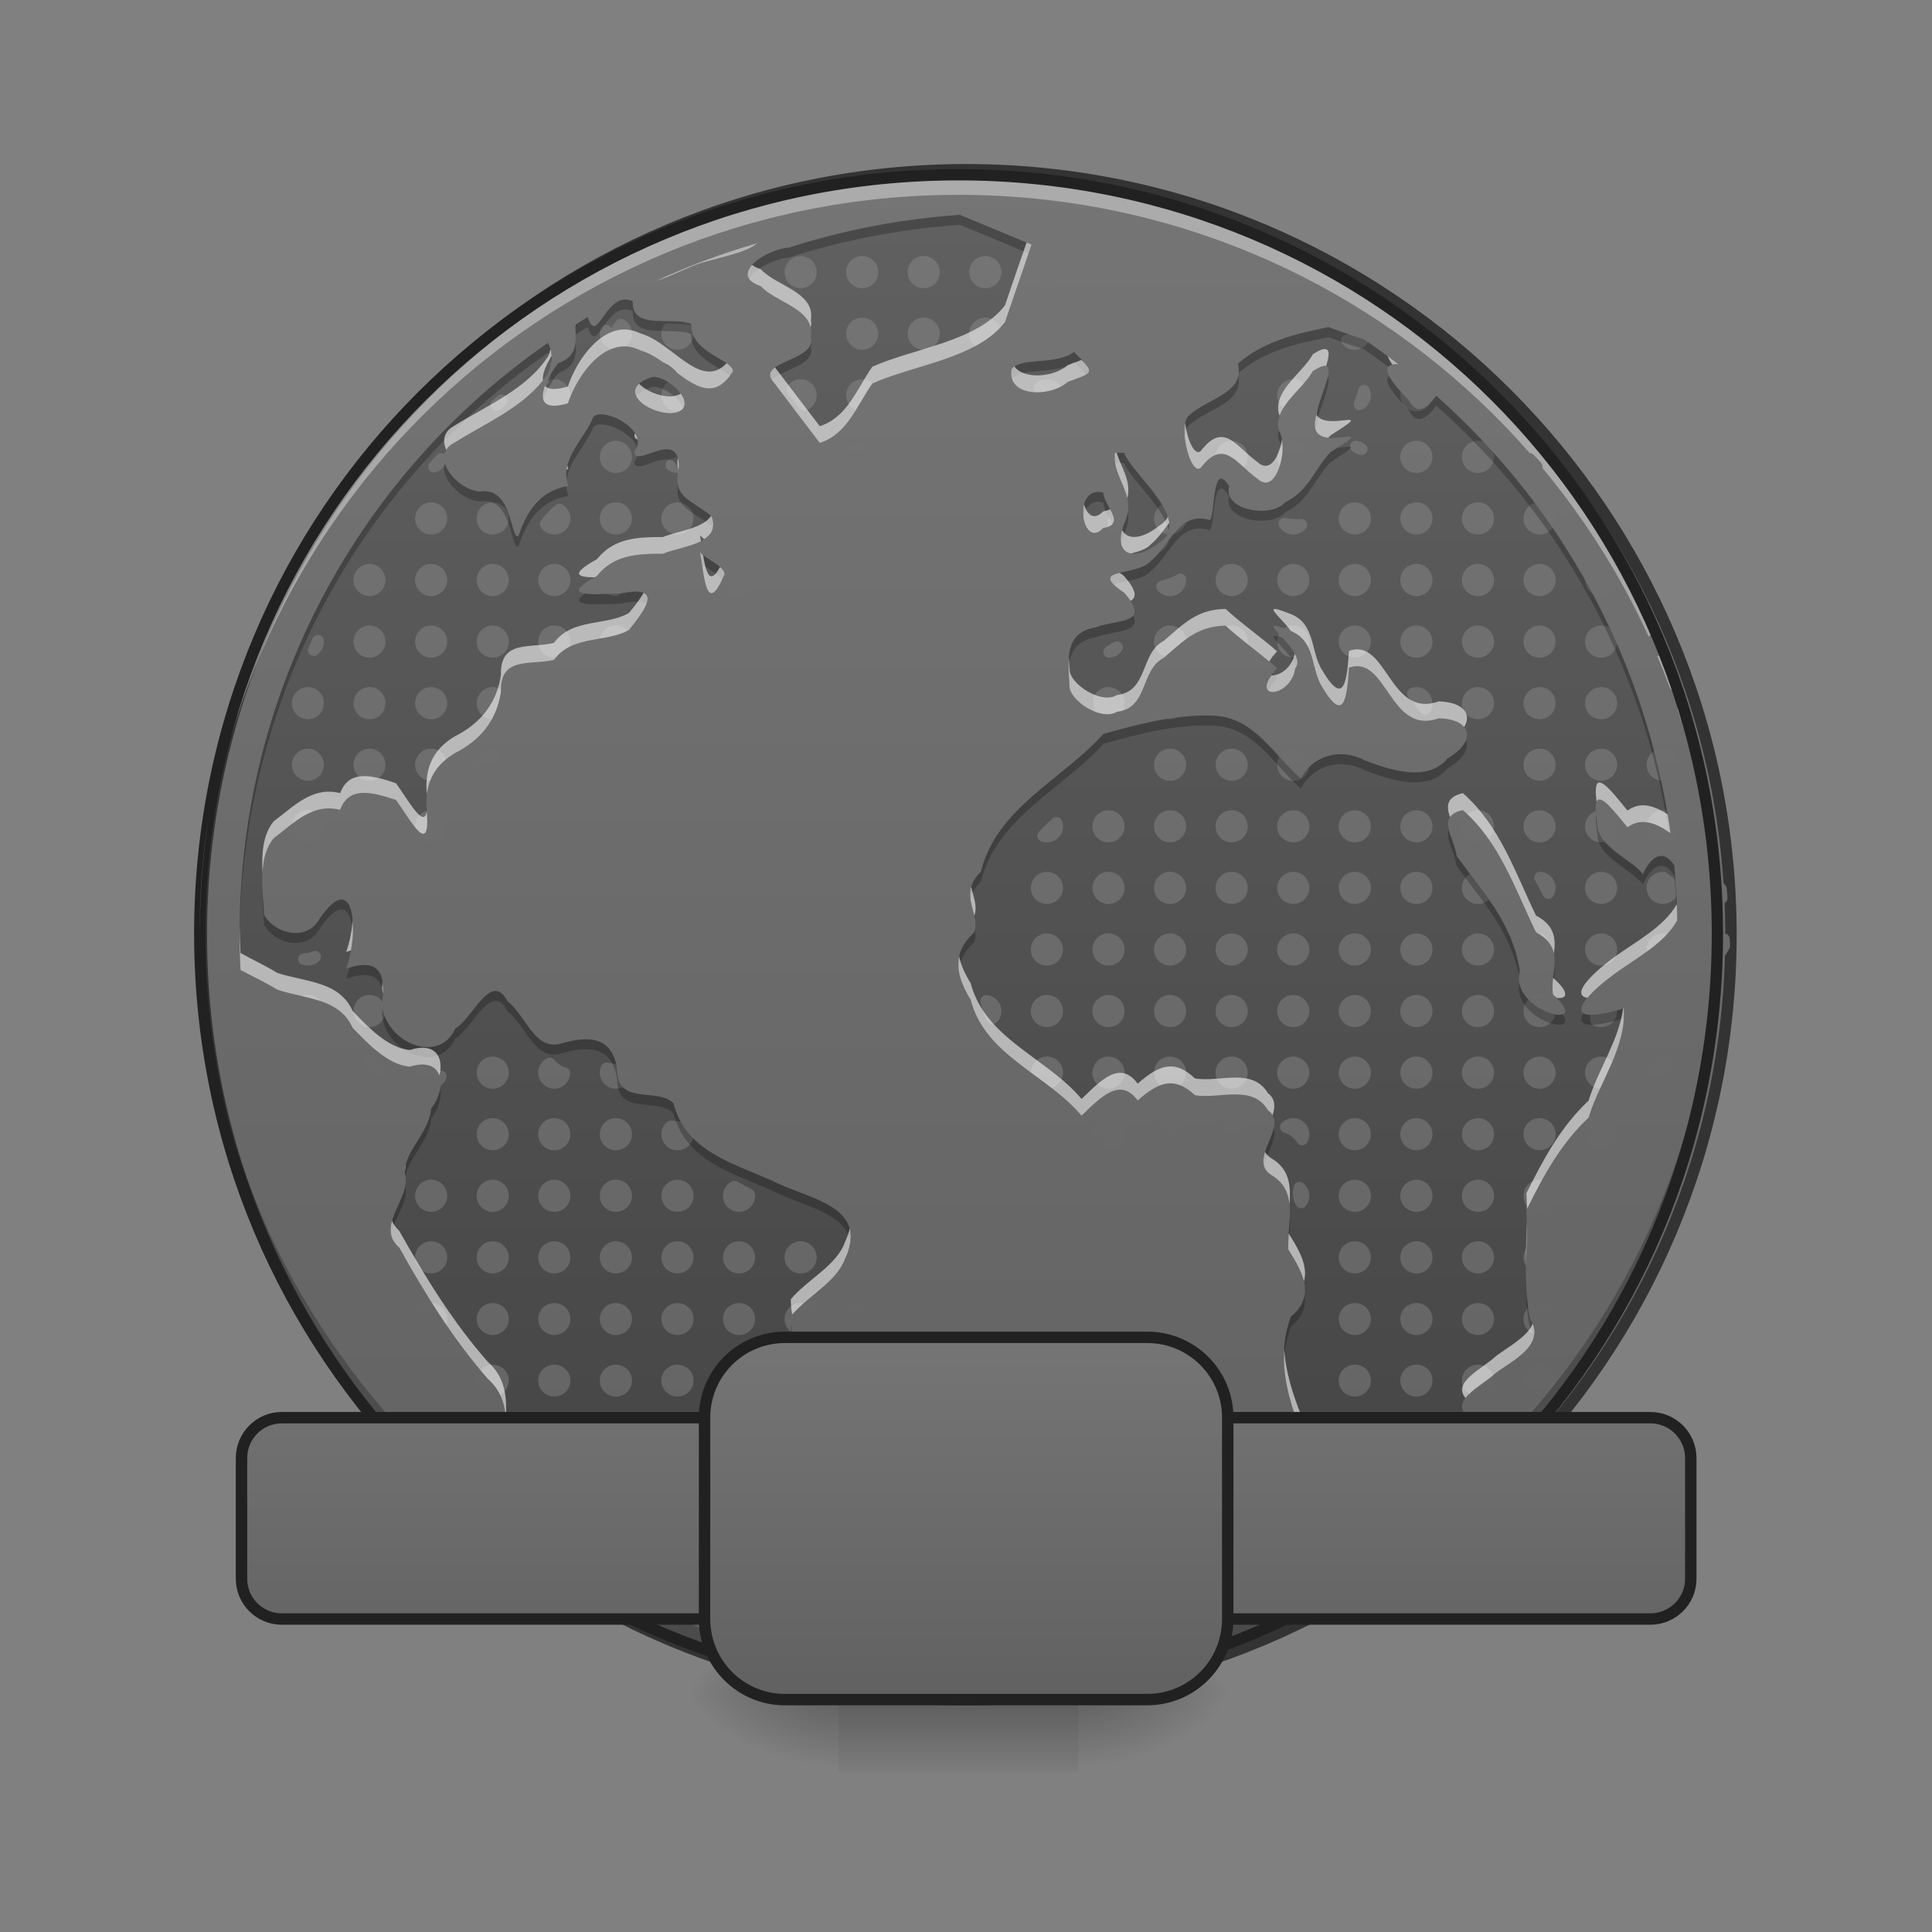 <?xml version="1.0" encoding="UTF-8"?>
<svg xmlns="http://www.w3.org/2000/svg" xmlns:xlink="http://www.w3.org/1999/xlink" width="32pt" height="32pt" viewBox="0 0 32 32" version="1.1">
<rect x="0" y="0" width="32" height="32" fill="#808080" stroke="none"/>
<defs>
<linearGradient id="linear0" gradientUnits="userSpaceOnUse" x1="254" y1="-168.667" x2="254" y2="233.5" >
<stop offset="0" style="stop-color:rgb(45.882%,45.882%,45.882%);stop-opacity:1;"/>
<stop offset="1" style="stop-color:rgb(38.039%,38.039%,38.039%);stop-opacity:1;"/>
</linearGradient>
<linearGradient id="linear1" gradientUnits="userSpaceOnUse" x1="255.634" y1="-173.526" x2="255.634" y2="233.754" gradientTransform="matrix(0.062,0,0,0.062,0.098,13.606)">
<stop offset="0" style="stop-color:rgb(38.039%,38.039%,38.039%);stop-opacity:1;"/>
<stop offset="1" style="stop-color:rgb(25.882%,25.882%,25.882%);stop-opacity:1;"/>
</linearGradient>
<clipPath id="clip1">
  <rect x="0" y="0" width="32" height="32"/>
</clipPath>
<g id="surface5" clip-path="url(#clip1)">
<path style=" stroke:none;fill-rule:nonzero;fill:url(#linear1);" d="M 15.898 3.559 C 14.934 3.625 13.988 3.805 13.066 4.102 C 12.738 4.113 12.023 4.539 12.598 4.738 C 12.867 5.023 13.508 5.117 13.43 5.582 C 13.535 5.996 12.473 5.977 12.828 6.348 C 13.078 6.68 13.328 7.008 13.578 7.336 C 14.039 7.188 14.191 6.715 14.449 6.352 C 15.16 6.035 16.172 5.941 16.645 5.336 C 16.793 4.906 16.938 4.48 17.086 4.051 C 16.691 3.887 16.297 3.723 15.898 3.559 Z M 12.547 4.027 C 11.969 4.191 11.406 4.402 10.867 4.652 C 11.047 4.605 11.223 4.508 11.422 4.43 C 11.676 4.301 12.34 4.223 12.547 4.027 Z M 10.359 4.961 C 10.004 4.961 9.879 5.715 9.734 5.25 C 9.668 5.293 9.598 5.336 9.527 5.379 C 9.539 5.637 9.586 5.895 9.246 6.016 C 8.988 6.34 8.766 6.875 9.406 6.68 C 9.566 6.199 10.051 5.52 10.609 5.805 C 11.168 5.953 11.684 6.895 12.141 6.148 C 12.141 5.957 11.43 5.844 11.449 5.367 C 11.133 5.234 10.457 5.48 10.48 4.988 C 10.438 4.969 10.398 4.961 10.359 4.961 Z M 22.004 5.418 C 21.465 5.527 20.93 5.652 20.504 6.023 C 20.629 6.516 19.988 6.602 19.703 6.875 C 19.5 6.992 19.707 7.891 19.887 7.75 C 20.273 7.246 20.473 7.68 20.828 7.93 C 21.148 8.23 21.352 7.379 21.184 7.137 C 21.082 6.75 21.57 6.465 21.746 6.145 C 22.281 5.801 21.828 6.586 21.812 6.859 C 21.539 7.664 23.012 6.883 22.043 7.484 C 21.781 7.746 21.688 8.129 21.285 8.32 C 21.07 8.586 20.246 8.461 20.359 8.051 C 20.059 7.578 20.133 8.617 20.031 8.613 C 19.531 8.465 19.383 9.02 19.07 9.285 C 18.832 9.562 17.988 9.391 18.617 9.816 C 19.078 10.348 18.527 10.25 18.148 10.391 C 17.609 10.48 17.699 10.949 17.715 11.371 C 17.723 11.605 18.238 11.949 18.5 11.789 C 19.02 11.734 18.887 11.094 19.273 10.898 C 19.594 10.625 19.82 10.371 20.301 10.363 C 20.52 10.574 20.969 10.895 21.152 11.066 C 20.648 11.613 21.383 11.57 21.453 11.07 C 21.699 10.797 20.637 10.152 21.34 10.434 C 21.801 10.59 21.695 11.062 21.902 11.383 C 22.27 12.004 22.309 11.539 22.344 11.059 C 22.973 10.836 23.012 12.188 23.828 11.898 C 24.391 11.91 24.457 12.281 23.98 12.559 C 23.645 12.965 23.027 12.754 22.605 12.594 C 22.219 12.387 21.75 12.5 21.547 12.895 C 21.098 12.508 20.777 11.891 20.121 11.855 C 19.5 11.824 18.875 11.988 18.277 12.156 C 17.594 12.914 16.512 13.375 16.246 14.438 C 15.855 14.828 16.254 15.137 16.133 15.449 C 15.754 15.785 15.836 16.168 16.078 16.562 C 16.316 17.484 17.348 17.801 17.914 18.48 C 18.246 18.156 18.555 17.84 18.844 18.227 C 19.227 17.887 19.473 17.844 19.793 18.141 C 20.203 18.207 20.742 17.957 21 18.387 C 21.375 18.668 20.613 19.211 21.086 19.48 C 21.52 19.758 21.312 20.273 21.34 20.699 C 21.586 21.086 21.793 21.465 21.379 21.812 C 21 22.867 21.645 23.859 22.023 24.82 C 22.07 25.074 22.141 25.324 22.176 25.582 C 23.047 25.039 23.84 24.391 24.539 23.648 C 24.516 23.621 24.484 23.594 24.438 23.562 C 23.887 23.242 24.496 22.996 24.773 22.742 C 25.059 22.523 25.602 22.285 25.348 21.848 C 25.207 21.262 25.316 20.645 25.281 20.043 C 25.559 19.484 25.852 18.941 26.312 18.512 C 26.496 17.906 26.938 17.352 26.895 16.703 C 25.824 17.023 26.145 16.566 26.738 16.133 C 27.094 15.871 27.57 15.629 27.781 15.242 C 27.777 14.934 27.758 14.633 27.73 14.332 C 27.598 14.125 27.398 14.078 27.211 14.48 C 27.043 14.242 26.449 14.023 26.457 13.648 C 26.332 12.895 26.66 13.348 26.957 13.703 C 27.188 13.531 27.445 13.637 27.668 13.801 C 27.27 10.926 25.852 8.387 23.789 6.555 C 23.637 6.758 23.469 6.891 23.336 6.633 C 23.039 6.316 22.797 6.031 23.16 6.031 C 22.977 5.891 22.785 5.754 22.594 5.621 C 22.395 5.562 22.199 5.488 22.004 5.418 Z M 9.074 5.68 C 5.984 7.824 3.969 11.402 3.969 15.465 C 3.969 15.668 3.973 15.867 3.984 16.066 C 4.188 16.176 4.402 16.273 4.59 16.391 C 5.043 16.547 5.613 16.523 5.84 17.023 C 6.09 17.285 6.43 17.641 6.789 17.668 C 7.344 17.492 7.422 17.992 7.141 18.363 C 7.113 18.77 6.66 19.098 6.711 19.457 C 6.809 19.859 6.207 20.297 6.613 20.664 C 7.043 21.434 7.5 22.176 8.082 22.84 C 8.441 23.152 8.398 23.59 8.355 24.023 C 8.215 24.484 8.648 24.75 8.879 25.082 C 8.875 25.09 8.871 25.098 8.867 25.105 C 9.492 25.559 10.16 25.949 10.863 26.277 C 10.977 26.121 11.117 26.004 11.379 25.996 C 11.707 25.77 11.773 25.254 12 24.91 C 11.992 24.547 11.758 24.207 12.137 23.812 C 12.438 23.598 12.957 23.664 13.062 23.172 C 13.402 22.785 13.09 22.258 13.098 21.797 C 13.375 21.465 13.863 21.242 14 20.84 C 14.398 19.965 13.383 19.863 12.785 19.555 C 12.125 19.262 11.352 19.059 11.156 18.277 C 10.902 18.004 10.23 18.32 10.223 17.73 C 10.152 17.18 9.781 17.148 9.316 17.277 C 8.859 17.434 8.711 16.812 8.406 16.586 C 8.137 16.062 7.828 16.875 7.539 17.039 C 7.27 17.645 6.367 17.262 6.328 16.625 C 6.395 16.117 6.281 15.859 5.734 16.043 C 5.941 15.488 5.895 14.34 5.293 15.219 C 5.074 15.605 4.551 15.465 4.375 15.156 C 4.348 14.742 4.266 14.203 4.535 13.883 C 4.871 13.629 5.176 13.297 5.633 13.414 C 5.777 13.031 6.125 13.105 6.559 13.25 C 6.805 13.59 7.129 14.215 7.07 13.434 C 7.023 12.977 7.195 12.641 7.609 12.434 C 7.992 12.219 8.23 11.902 8.297 11.461 C 8.277 10.863 8.789 11.023 9.176 10.93 C 9.473 10.516 10.047 10.648 10.418 10.434 C 10.738 10.035 10.965 9.688 10.27 9.832 C 9.848 9.836 9.207 9.914 9.887 9.539 C 10.172 9.184 10.566 9.172 10.98 9.172 C 11.293 9.043 11.961 9.008 11.785 8.551 C 11.426 8.254 11.137 8.25 11.242 7.762 C 11.266 7.055 10.496 7.789 10.508 7.477 C 10.781 7.121 9.977 6.727 9.828 6.906 C 9.676 7.285 9.254 7.613 9.414 8.051 C 8.945 8.125 8.727 8.465 8.586 8.883 C 8.449 8.934 8.492 8.059 7.957 8.141 C 7.578 8.129 7.109 7.566 7.508 7.344 C 8.055 6.996 8.734 6.727 9.082 6.172 C 9.16 5.973 9.148 5.805 9.074 5.68 Z M 17.789 5.828 C 17.488 6.062 16.879 5.902 16.75 6.129 C 16.695 6.586 17.402 6.578 17.688 6.324 C 18.148 6.152 18.129 6.184 17.789 5.828 Z M 10.816 6.242 C 10.176 6.43 10.699 6.852 11.117 6.844 C 11.617 6.805 11.152 6.246 10.816 6.242 Z M 18.617 7.5 L 18.465 7.5 C 18.418 7.91 18.809 8.164 18.648 8.609 C 18.395 9.172 18.754 9.34 19.191 8.996 C 19.773 8.637 18.754 7.855 18.617 7.5 Z M 18.184 8.148 C 17.77 8.16 17.938 9.102 18.273 8.746 C 18.66 8.68 18.289 8.383 18.273 8.16 C 18.238 8.148 18.211 8.148 18.184 8.148 Z M 11.594 9.145 C 11.668 9.562 11.699 10.219 12 9.512 C 12 9.375 11.699 9.266 11.594 9.145 Z M 3.473 13.406 C 3.363 14.078 3.305 14.762 3.309 15.445 C 3.309 14.75 3.367 14.07 3.473 13.406 Z M 24.23 13.418 C 24.844 13.953 25.094 14.73 25.441 15.441 C 25.957 15.711 25.652 16.125 25.723 16.477 C 26.441 17.105 24.996 16.77 25.172 16.082 C 25.055 15.285 24.543 14.754 24.125 14.176 C 24.094 13.871 23.766 13.523 24.23 13.418 Z M 9.094 26.062 C 9.172 26.117 9.254 26.168 9.344 26.215 C 9.262 26.164 9.176 26.113 9.094 26.062 Z M 9.094 26.062 "/>
</g>
<linearGradient id="linear2" gradientUnits="userSpaceOnUse" x1="880" y1="175.118" x2="880" y2="1695.118" >
<stop offset="0" style="stop-color:rgb(45.882%,45.882%,45.882%);stop-opacity:1;"/>
<stop offset="1" style="stop-color:rgb(38.039%,38.039%,38.039%);stop-opacity:1;"/>
</linearGradient>
<linearGradient id="linear3" gradientUnits="userSpaceOnUse" x1="1000" y1="1695.118" x2="1000" y2="175.118" >
<stop offset="0" style="stop-color:rgb(38.039%,38.039%,38.039%);stop-opacity:1;"/>
<stop offset="1" style="stop-color:rgb(45.882%,45.882%,45.882%);stop-opacity:1;"/>
</linearGradient>
<clipPath id="clip2">
  <rect x="0" y="0" width="32" height="32"/>
</clipPath>
<g id="surface8" clip-path="url(#clip2)">
<path style=" stroke:none;fill-rule:nonzero;fill:rgb(0%,0%,0%);fill-opacity:0.235;" d="M 15.898 3.559 C 14.934 3.625 13.988 3.805 13.066 4.102 C 12.793 4.113 12.258 4.406 12.406 4.617 C 12.504 4.445 12.859 4.277 13.066 4.266 C 13.988 3.969 14.934 3.793 15.898 3.723 C 16.277 3.879 16.656 4.039 17.035 4.195 C 17.055 4.148 17.07 4.098 17.086 4.051 C 16.691 3.887 16.297 3.723 15.898 3.559 Z M 12.547 4.027 C 11.969 4.191 11.406 4.402 10.867 4.652 C 11.047 4.605 11.223 4.508 11.422 4.43 C 11.676 4.301 12.34 4.223 12.547 4.027 Z M 10.359 4.961 C 10.004 4.961 9.879 5.715 9.734 5.25 C 9.668 5.293 9.598 5.336 9.527 5.379 C 9.531 5.434 9.535 5.484 9.535 5.539 C 9.602 5.496 9.668 5.457 9.734 5.418 C 9.879 5.883 10.004 5.125 10.359 5.125 C 10.398 5.125 10.438 5.133 10.48 5.152 C 10.457 5.645 11.133 5.398 11.449 5.535 C 11.434 5.93 11.93 6.074 12.09 6.223 C 12.109 6.203 12.125 6.176 12.141 6.148 C 12.141 5.957 11.43 5.844 11.449 5.367 C 11.133 5.234 10.457 5.48 10.48 4.988 C 10.438 4.969 10.398 4.961 10.359 4.961 Z M 22.004 5.418 C 21.465 5.527 20.93 5.652 20.504 6.023 C 20.516 6.078 20.52 6.129 20.516 6.176 C 20.941 5.812 21.469 5.691 22.004 5.586 C 22.199 5.652 22.395 5.727 22.594 5.785 C 22.73 5.879 22.863 5.977 22.996 6.074 C 23.023 6.047 23.074 6.031 23.16 6.031 C 22.977 5.891 22.785 5.754 22.594 5.621 C 22.395 5.562 22.199 5.488 22.004 5.418 Z M 9.535 5.652 C 9.523 5.805 9.465 5.938 9.246 6.016 C 9.203 6.066 9.164 6.129 9.125 6.191 C 9.117 6.238 9.102 6.285 9.082 6.34 C 9.059 6.375 9.031 6.41 9.008 6.445 C 8.988 6.516 8.984 6.582 9.004 6.629 C 9.035 6.488 9.141 6.316 9.246 6.18 C 9.539 6.078 9.547 5.875 9.535 5.652 Z M 13.438 5.656 C 13.406 5.977 12.59 6 12.785 6.297 C 12.926 6.125 13.508 6.059 13.43 5.75 C 13.438 5.719 13.438 5.688 13.438 5.656 Z M 9.074 5.68 C 5.984 7.824 3.969 11.402 3.969 15.465 C 3.969 15.496 3.969 15.527 3.969 15.559 C 3.992 11.523 6.004 7.977 9.074 5.844 C 9.102 5.891 9.121 5.941 9.129 6 C 9.148 5.875 9.125 5.766 9.074 5.68 Z M 17.789 5.828 C 17.488 6.062 16.879 5.902 16.75 6.129 C 16.742 6.184 16.746 6.23 16.762 6.273 C 16.91 6.074 17.496 6.223 17.789 5.992 C 17.879 6.086 17.945 6.152 17.984 6.203 C 18.105 6.133 18.02 6.07 17.789 5.828 Z M 20.512 6.223 C 20.441 6.547 19.945 6.645 19.703 6.875 C 19.629 6.918 19.609 7.062 19.621 7.223 C 19.633 7.137 19.656 7.066 19.703 7.039 C 19.98 6.773 20.598 6.688 20.512 6.223 Z M 23.008 6.23 C 22.898 6.312 23.098 6.547 23.336 6.797 C 23.469 7.055 23.637 6.926 23.789 6.719 C 25.809 8.512 27.211 10.98 27.641 13.781 C 27.652 13.789 27.66 13.793 27.668 13.801 C 27.27 10.926 25.852 8.387 23.789 6.555 C 23.637 6.758 23.469 6.891 23.336 6.633 C 23.195 6.484 23.066 6.34 23.008 6.23 Z M 10.816 6.242 C 10.535 6.324 10.477 6.453 10.539 6.57 C 10.578 6.508 10.664 6.453 10.816 6.406 C 11.012 6.41 11.246 6.594 11.316 6.758 C 11.426 6.594 11.082 6.246 10.816 6.242 Z M 21.992 6.246 C 21.945 6.434 21.82 6.715 21.812 6.859 C 21.773 6.969 21.77 7.051 21.789 7.109 C 21.793 7.082 21.801 7.055 21.812 7.023 C 21.824 6.824 22.066 6.355 21.992 6.246 Z M 9.973 6.863 C 9.91 6.859 9.859 6.875 9.828 6.906 C 9.688 7.25 9.328 7.555 9.387 7.938 C 9.43 7.629 9.711 7.367 9.828 7.074 C 9.945 6.934 10.453 7.141 10.551 7.406 C 10.648 7.137 10.219 6.875 9.973 6.863 Z M 21.18 7.113 C 21.164 7.176 21.164 7.238 21.184 7.301 C 21.215 7.348 21.234 7.414 21.242 7.488 C 21.254 7.348 21.234 7.211 21.184 7.137 C 21.18 7.129 21.18 7.121 21.18 7.113 Z M 22.348 7.398 C 22.305 7.398 22.234 7.41 22.152 7.418 C 22.117 7.438 22.082 7.461 22.043 7.484 C 21.781 7.746 21.688 8.129 21.285 8.32 C 21.07 8.586 20.246 8.461 20.359 8.051 C 20.059 7.578 20.133 8.617 20.031 8.613 C 19.707 8.516 19.531 8.719 19.363 8.941 C 19.344 9.023 19.293 9.094 19.199 9.152 C 19.16 9.203 19.117 9.246 19.07 9.285 C 18.863 9.527 18.188 9.426 18.449 9.684 C 18.59 9.621 18.934 9.613 19.07 9.453 C 19.383 9.184 19.531 8.629 20.031 8.777 C 20.133 8.781 20.059 7.746 20.359 8.215 C 20.246 8.625 21.07 8.75 21.285 8.488 C 21.688 8.293 21.781 7.91 22.043 7.652 C 22.375 7.441 22.418 7.398 22.348 7.398 Z M 11.051 7.441 C 10.883 7.438 10.652 7.578 10.555 7.555 C 10.543 7.586 10.531 7.613 10.508 7.641 C 10.496 7.934 11.16 7.32 11.234 7.797 C 11.238 7.785 11.238 7.773 11.242 7.762 C 11.25 7.52 11.164 7.445 11.051 7.441 Z M 18.617 7.5 L 18.465 7.5 C 18.457 7.559 18.461 7.613 18.469 7.668 L 18.617 7.668 C 18.719 7.926 19.277 8.406 19.359 8.785 C 19.461 8.391 18.73 7.797 18.617 7.5 Z M 7.367 7.668 C 7.285 7.926 7.648 8.297 7.957 8.305 C 8.492 8.223 8.449 9.098 8.586 9.051 C 8.727 8.629 8.945 8.289 9.414 8.215 C 9.395 8.16 9.383 8.105 9.379 8.055 C 8.938 8.141 8.723 8.473 8.586 8.883 C 8.449 8.934 8.492 8.059 7.957 8.141 C 7.711 8.133 7.43 7.895 7.367 7.668 Z M 11.227 8.02 C 11.176 8.418 11.449 8.441 11.785 8.715 C 11.793 8.734 11.797 8.75 11.801 8.77 C 11.82 8.707 11.816 8.637 11.785 8.551 C 11.504 8.32 11.266 8.266 11.227 8.02 Z M 18.184 8.148 C 17.98 8.152 17.918 8.379 17.945 8.57 C 17.965 8.434 18.039 8.316 18.184 8.312 C 18.211 8.312 18.238 8.316 18.273 8.324 C 18.281 8.438 18.379 8.566 18.426 8.68 C 18.523 8.562 18.285 8.336 18.273 8.16 C 18.238 8.148 18.211 8.148 18.184 8.148 Z M 18.684 8.477 C 18.676 8.52 18.664 8.562 18.648 8.609 C 18.57 8.781 18.551 8.914 18.57 9.008 C 18.582 8.941 18.609 8.863 18.648 8.773 C 18.688 8.664 18.695 8.566 18.684 8.477 Z M 11.594 9.145 C 11.605 9.207 11.613 9.273 11.625 9.344 C 11.723 9.426 11.891 9.504 11.965 9.594 C 11.977 9.566 11.988 9.543 12 9.512 C 12 9.375 11.699 9.266 11.594 9.145 Z M 10.531 9.801 C 10.465 9.801 10.379 9.812 10.27 9.832 C 10.07 9.836 9.816 9.855 9.684 9.832 C 9.375 10.062 9.902 10.004 10.27 10 C 10.523 9.945 10.652 9.957 10.703 10.012 C 10.754 9.883 10.723 9.797 10.531 9.801 Z M 18.77 10.195 C 18.684 10.305 18.383 10.301 18.148 10.391 C 17.727 10.461 17.691 10.766 17.699 11.098 C 17.715 10.836 17.797 10.613 18.148 10.555 C 18.465 10.438 18.898 10.484 18.77 10.195 Z M 21.117 10.531 C 21 10.527 21.379 10.812 21.473 11.047 C 21.551 10.914 21.379 10.711 21.242 10.562 C 21.18 10.539 21.141 10.531 21.117 10.531 Z M 21.074 11.16 C 20.965 11.305 20.961 11.398 21.004 11.438 C 21.031 11.383 21.078 11.312 21.152 11.234 C 21.129 11.211 21.102 11.188 21.074 11.16 Z M 19.949 11.852 C 19.383 11.855 18.82 12.004 18.277 12.156 C 17.594 12.914 16.512 13.375 16.246 14.438 C 16.078 14.605 16.055 14.758 16.074 14.902 C 16.09 14.809 16.141 14.707 16.246 14.602 C 16.512 13.539 17.594 13.078 18.277 12.32 C 18.875 12.152 19.5 11.988 20.121 12.02 C 20.777 12.055 21.098 12.672 21.547 13.062 C 21.75 12.668 22.219 12.551 22.605 12.758 C 23.027 12.922 23.645 13.129 23.98 12.723 C 24.242 12.57 24.34 12.391 24.281 12.258 C 24.246 12.355 24.145 12.465 23.98 12.559 C 23.645 12.965 23.027 12.754 22.605 12.594 C 22.219 12.387 21.75 12.5 21.547 12.895 C 21.098 12.508 20.777 11.891 20.121 11.855 C 20.062 11.852 20.004 11.852 19.949 11.852 Z M 7.066 13.375 C 7.059 13.445 7.062 13.52 7.07 13.598 C 7.07 13.625 7.074 13.648 7.074 13.668 C 7.078 13.609 7.078 13.535 7.07 13.434 C 7.066 13.414 7.066 13.395 7.066 13.375 Z M 3.473 13.406 C 3.363 14.078 3.305 14.762 3.309 15.445 C 3.309 14.75 3.367 14.07 3.473 13.406 Z M 26.434 13.48 C 26.426 13.543 26.43 13.648 26.457 13.816 C 26.449 14.188 27.043 14.41 27.211 14.648 C 27.398 14.242 27.598 14.289 27.73 14.496 C 27.754 14.746 27.77 14.996 27.777 15.246 C 27.777 15.246 27.781 15.242 27.781 15.242 C 27.777 14.934 27.758 14.633 27.73 14.332 C 27.598 14.125 27.398 14.078 27.211 14.48 C 27.043 14.242 26.449 14.023 26.457 13.648 C 26.449 13.582 26.441 13.527 26.434 13.48 Z M 23.996 13.742 C 23.938 13.898 24.102 14.133 24.125 14.344 C 24.527 14.898 25.02 15.414 25.16 16.168 C 25.16 16.141 25.164 16.113 25.172 16.082 C 25.055 15.285 24.543 14.754 24.125 14.176 C 24.109 14.031 24.027 13.875 23.996 13.742 Z M 4.344 14.672 C 4.336 14.895 4.363 15.121 4.375 15.32 C 4.551 15.629 5.074 15.77 5.293 15.383 C 5.664 14.84 5.824 15.074 5.844 15.461 C 5.867 14.984 5.715 14.602 5.293 15.219 C 5.074 15.605 4.551 15.465 4.375 15.156 C 4.367 15.008 4.348 14.84 4.344 14.672 Z M 16.148 15.395 C 16.148 15.414 16.141 15.43 16.133 15.449 C 15.918 15.641 15.852 15.844 15.879 16.059 C 15.898 15.902 15.977 15.754 16.133 15.613 C 16.164 15.543 16.164 15.469 16.148 15.395 Z M 6.035 15.984 C 5.965 15.984 5.887 16 5.789 16.027 C 5.773 16.094 5.754 16.152 5.734 16.211 C 6.156 16.066 6.32 16.188 6.344 16.48 C 6.363 16.168 6.285 15.984 6.035 15.984 Z M 25.746 16.004 C 25.734 16.145 25.703 16.289 25.715 16.426 C 25.727 16.285 25.762 16.141 25.746 16.004 Z M 25.164 16.281 C 25.055 16.875 26.164 17.191 25.879 16.801 C 25.723 16.852 25.23 16.637 25.164 16.281 Z M 8.211 16.414 C 7.992 16.41 7.758 16.914 7.539 17.039 C 7.281 17.621 6.441 17.293 6.336 16.707 C 6.336 16.734 6.332 16.762 6.328 16.793 C 6.367 17.426 7.27 17.812 7.539 17.203 C 7.828 17.043 8.137 16.23 8.406 16.75 C 8.711 16.98 8.859 17.602 9.316 17.441 C 9.781 17.312 10.152 17.344 10.223 17.895 C 10.23 18.488 10.902 18.168 11.156 18.441 C 11.352 19.223 12.125 19.426 12.785 19.719 C 13.266 19.969 14.008 20.082 14.082 20.566 C 14.168 19.938 13.316 19.828 12.785 19.555 C 12.125 19.262 11.352 19.059 11.156 18.277 C 10.902 18.004 10.23 18.32 10.223 17.73 C 10.152 17.18 9.781 17.148 9.316 17.277 C 8.859 17.434 8.711 16.812 8.406 16.586 C 8.34 16.465 8.277 16.414 8.211 16.414 Z M 26.895 16.703 C 26.508 16.816 26.301 16.832 26.227 16.781 C 26.113 16.973 26.258 17.059 26.895 16.867 C 26.895 16.867 26.895 16.871 26.895 16.875 C 26.898 16.816 26.898 16.758 26.895 16.703 Z M 7.293 18.027 C 7.273 18.137 7.223 18.258 7.141 18.363 C 7.113 18.77 6.66 19.098 6.711 19.457 C 6.711 19.465 6.715 19.473 6.715 19.48 C 6.773 19.176 7.117 18.883 7.141 18.531 C 7.266 18.363 7.32 18.172 7.293 18.027 Z M 21.098 18.684 C 21.051 18.891 20.883 19.125 20.938 19.309 C 20.98 19.102 21.152 18.867 21.098 18.684 Z M 6.715 19.637 C 6.668 19.91 6.422 20.191 6.48 20.449 C 6.527 20.184 6.766 19.902 6.715 19.637 Z M 21.363 20.16 C 21.355 20.336 21.328 20.52 21.34 20.691 C 21.348 20.516 21.375 20.328 21.363 20.16 Z M 25.289 20.199 C 25.285 20.203 25.285 20.207 25.281 20.211 C 25.285 20.273 25.289 20.34 25.289 20.406 C 25.289 20.336 25.289 20.27 25.289 20.199 Z M 25.273 21.184 C 25.273 21.465 25.281 21.742 25.348 22.016 C 25.375 22.062 25.395 22.105 25.402 22.148 C 25.426 22.059 25.414 21.961 25.348 21.848 C 25.297 21.629 25.277 21.406 25.273 21.184 Z M 21.609 21.449 C 21.59 21.574 21.52 21.695 21.379 21.812 C 21.285 22.066 21.254 22.316 21.266 22.562 C 21.273 22.367 21.309 22.176 21.379 21.98 C 21.582 21.809 21.633 21.633 21.609 21.449 Z M 13.105 21.953 C 13.105 21.957 13.102 21.957 13.098 21.961 C 13.094 22.23 13.199 22.523 13.219 22.797 C 13.242 22.527 13.137 22.234 13.105 21.953 Z M 24.234 23.379 C 24.184 23.488 24.223 23.602 24.438 23.727 C 24.445 23.73 24.449 23.734 24.453 23.738 C 24.484 23.711 24.512 23.68 24.539 23.648 C 24.516 23.621 24.484 23.594 24.438 23.562 C 24.328 23.5 24.266 23.438 24.234 23.379 Z M 8.383 23.691 C 8.379 23.801 8.367 23.914 8.355 24.023 C 8.328 24.117 8.324 24.203 8.336 24.281 C 8.34 24.254 8.348 24.223 8.355 24.188 C 8.371 24.02 8.391 23.852 8.383 23.691 Z M 11.926 24.402 C 11.906 24.582 11.961 24.754 11.984 24.934 C 11.988 24.926 11.996 24.918 12 24.91 C 11.996 24.738 11.941 24.57 11.926 24.402 Z M 9.094 26.062 C 9.172 26.117 9.254 26.168 9.344 26.215 C 9.262 26.164 9.176 26.113 9.094 26.062 Z M 9.094 26.062 "/>
</g>
<clipPath id="clip3">
  <rect x="0" y="0" width="32" height="32"/>
</clipPath>
<g id="surface11" clip-path="url(#clip3)">
<path style=" stroke:none;fill-rule:nonzero;fill:rgb(100%,100%,100%);fill-opacity:0.588;" d="M 17.004 4.016 C 16.883 4.363 16.762 4.711 16.645 5.059 C 16.172 5.664 15.16 5.758 14.449 6.074 C 14.191 6.438 14.039 6.91 13.578 7.059 C 13.332 6.734 13.082 6.41 12.836 6.086 C 12.746 6.152 12.715 6.23 12.828 6.348 C 13.078 6.68 13.328 7.008 13.578 7.336 C 14.039 7.188 14.191 6.715 14.449 6.352 C 15.16 6.035 16.172 5.941 16.645 5.336 C 16.793 4.906 16.938 4.48 17.086 4.051 C 17.059 4.039 17.031 4.027 17.004 4.016 Z M 12.547 4.027 C 11.969 4.191 11.406 4.402 10.867 4.652 C 11.047 4.605 11.223 4.508 11.422 4.43 C 11.664 4.305 12.281 4.23 12.516 4.051 C 12.523 4.047 12.527 4.043 12.531 4.039 C 12.539 4.035 12.543 4.031 12.547 4.027 Z M 12.457 4.387 C 12.344 4.512 12.336 4.648 12.598 4.738 C 12.832 4.988 13.352 5.09 13.426 5.422 C 13.438 5.387 13.441 5.348 13.43 5.305 C 13.508 4.836 12.867 4.746 12.598 4.457 C 12.535 4.438 12.488 4.414 12.457 4.387 Z M 9.535 5.375 C 9.531 5.375 9.531 5.379 9.527 5.379 C 9.531 5.391 9.531 5.402 9.531 5.41 C 9.531 5.398 9.535 5.387 9.535 5.375 Z M 10.355 5.457 C 9.906 5.449 9.539 5.996 9.406 6.402 C 9.195 6.465 9.078 6.449 9.027 6.391 C 8.938 6.621 8.988 6.805 9.406 6.68 C 9.566 6.199 10.051 5.52 10.609 5.805 C 10.738 5.84 10.867 5.918 10.996 6.008 C 11.082 6.047 11.164 6.113 11.227 6.184 C 11.551 6.426 11.859 6.609 12.141 6.148 C 12.141 6.102 12.098 6.059 12.035 6.016 C 11.605 6.473 11.125 5.664 10.609 5.523 C 10.52 5.48 10.438 5.461 10.355 5.457 Z M 9.117 5.781 C 9.109 5.816 9.098 5.855 9.082 5.895 C 8.734 6.445 8.055 6.719 7.508 7.062 C 7.344 7.156 7.328 7.305 7.391 7.453 C 7.414 7.41 7.453 7.371 7.508 7.344 C 8.012 7.023 8.625 6.77 8.992 6.301 C 8.98 6.191 9.047 6.039 9.137 5.895 C 9.133 5.855 9.129 5.816 9.117 5.781 Z M 21.941 5.781 C 21.898 5.781 21.836 5.809 21.746 5.867 C 21.57 6.184 21.082 6.473 21.184 6.859 C 21.188 6.867 21.191 6.875 21.195 6.883 C 21.293 6.613 21.609 6.391 21.746 6.145 C 21.859 6.074 21.926 6.051 21.965 6.062 C 22.012 5.906 22.035 5.781 21.941 5.781 Z M 22.984 5.898 C 23 5.941 23.027 5.988 23.062 6.039 C 23.09 6.035 23.121 6.031 23.16 6.031 C 23.102 5.988 23.043 5.941 22.984 5.898 Z M 17.914 5.961 C 17.859 5.984 17.785 6.012 17.688 6.047 C 17.461 6.246 16.965 6.293 16.801 6.07 C 16.777 6.086 16.762 6.105 16.75 6.129 C 16.695 6.586 17.402 6.578 17.688 6.324 C 18.082 6.18 18.125 6.18 17.914 5.961 Z M 10.586 6.355 C 10.352 6.559 10.77 6.848 11.117 6.844 C 11.375 6.824 11.379 6.668 11.277 6.52 C 11.242 6.543 11.188 6.559 11.117 6.566 C 10.918 6.57 10.695 6.473 10.586 6.355 Z M 21.805 6.871 C 21.719 7.152 21.844 7.234 22 7.25 C 22.016 7.234 22.027 7.219 22.043 7.207 C 22.84 6.707 21.98 7.156 21.805 6.871 Z M 19.629 7.008 C 19.574 7.289 19.742 7.863 19.887 7.75 C 20.273 7.246 20.473 7.68 20.828 7.93 C 21.105 8.188 21.293 7.598 21.234 7.273 C 21.191 7.562 21.035 7.844 20.828 7.652 C 20.473 7.402 20.273 6.965 19.887 7.473 C 19.781 7.555 19.664 7.277 19.629 7.008 Z M 10.52 7.18 C 10.516 7.188 10.512 7.191 10.508 7.199 C 10.508 7.25 10.527 7.273 10.559 7.277 C 10.555 7.246 10.539 7.211 10.52 7.18 Z M 18.465 7.5 C 18.434 7.789 18.617 8 18.672 8.254 C 18.742 7.961 18.57 7.746 18.496 7.5 Z M 11.227 7.586 C 11.215 7.668 11.219 7.734 11.238 7.789 C 11.238 7.781 11.238 7.773 11.242 7.762 C 11.246 7.688 11.238 7.629 11.227 7.586 Z M 9.398 7.711 C 9.391 7.734 9.387 7.754 9.383 7.777 C 9.395 7.773 9.402 7.773 9.414 7.77 C 9.406 7.75 9.402 7.73 9.398 7.711 Z M 17.957 8.352 C 17.887 8.609 18.039 8.996 18.273 8.746 C 18.512 8.707 18.465 8.578 18.387 8.434 C 18.359 8.449 18.324 8.461 18.273 8.469 C 18.117 8.633 18 8.52 17.957 8.352 Z M 11.777 8.543 C 11.648 8.754 11.215 8.797 10.98 8.895 C 10.566 8.895 10.172 8.906 9.887 9.262 C 9.426 9.516 9.574 9.562 9.848 9.562 C 9.859 9.555 9.875 9.547 9.887 9.539 C 10.172 9.184 10.566 9.172 10.98 9.172 C 11.148 9.102 11.422 9.059 11.609 8.965 C 11.605 8.93 11.598 8.898 11.594 8.867 C 11.613 8.887 11.637 8.91 11.664 8.93 C 11.789 8.848 11.855 8.734 11.785 8.551 C 11.781 8.547 11.777 8.547 11.777 8.543 Z M 19.344 8.559 C 19.316 8.617 19.266 8.668 19.191 8.715 C 18.91 8.938 18.664 8.945 18.586 8.777 C 18.523 9.008 18.594 9.141 18.73 9.168 C 18.859 9.137 18.996 9.094 19.07 9.008 C 19.184 8.914 19.273 8.781 19.367 8.66 C 19.363 8.625 19.352 8.59 19.344 8.559 Z M 11.594 9.145 C 11.668 9.562 11.699 10.219 12 9.512 C 12 9.469 11.973 9.43 11.926 9.391 C 11.754 9.707 11.695 9.484 11.645 9.195 C 11.625 9.18 11.605 9.16 11.594 9.145 Z M 18.547 9.488 C 18.363 9.531 18.285 9.59 18.617 9.816 C 18.664 9.867 18.699 9.914 18.727 9.953 C 18.828 9.891 18.828 9.781 18.617 9.539 C 18.594 9.52 18.57 9.504 18.547 9.488 Z M 10.66 9.82 C 10.605 9.918 10.516 10.035 10.418 10.152 C 10.047 10.371 9.473 10.234 9.176 10.648 C 8.789 10.746 8.277 10.586 8.297 11.184 C 8.23 11.621 7.992 11.941 7.609 12.156 C 7.195 12.363 7.023 12.699 7.07 13.156 C 7.109 12.836 7.285 12.598 7.609 12.434 C 7.992 12.219 8.23 11.902 8.297 11.461 C 8.277 10.863 8.789 11.023 9.176 10.93 C 9.473 10.516 10.047 10.648 10.418 10.434 C 10.648 10.148 10.828 9.891 10.66 9.82 Z M 20.301 10.086 C 19.82 10.09 19.594 10.344 19.273 10.617 C 18.887 10.812 19.02 11.453 18.5 11.512 C 18.238 11.672 17.723 11.328 17.715 11.094 C 17.711 11.027 17.707 10.957 17.703 10.887 C 17.691 11.039 17.707 11.211 17.715 11.371 C 17.723 11.605 18.238 11.949 18.5 11.789 C 19.02 11.734 18.887 11.094 19.273 10.898 C 19.594 10.625 19.82 10.371 20.301 10.363 C 20.48 10.535 20.809 10.777 21.023 10.957 C 21.051 10.906 21.094 10.852 21.152 10.789 C 20.969 10.617 20.52 10.297 20.301 10.086 Z M 21.117 10.086 C 21.023 10.086 21.242 10.262 21.383 10.453 C 21.797 10.621 21.703 11.074 21.902 11.383 C 22.27 12.004 22.309 11.539 22.344 11.059 C 22.973 10.836 23.012 12.188 23.828 11.898 C 24.039 11.902 24.184 11.957 24.25 12.043 C 24.383 11.828 24.238 11.629 23.828 11.617 C 23.012 11.91 22.973 10.555 22.344 10.781 C 22.309 11.262 22.27 11.727 21.902 11.105 C 21.695 10.785 21.801 10.309 21.34 10.156 C 21.219 10.109 21.148 10.086 21.117 10.086 Z M 21.445 10.828 C 21.395 11.074 21.18 11.199 21.059 11.184 C 20.758 11.605 21.387 11.531 21.453 11.07 C 21.512 11.004 21.496 10.918 21.445 10.828 Z M 6.02 12.855 C 5.844 12.859 5.711 12.934 5.633 13.137 C 5.176 13.02 4.871 13.352 4.535 13.602 C 4.352 13.82 4.332 14.141 4.348 14.453 C 4.359 14.238 4.406 14.035 4.535 13.883 C 4.871 13.629 5.176 13.297 5.633 13.414 C 5.777 13.031 6.125 13.105 6.559 13.25 C 6.805 13.59 7.129 14.215 7.07 13.434 C 7.023 13.738 6.766 13.258 6.559 12.973 C 6.355 12.902 6.172 12.852 6.02 12.855 Z M 26.488 12.961 C 26.438 12.965 26.414 13.055 26.445 13.281 C 26.504 13.129 26.738 13.441 26.957 13.703 C 27.188 13.531 27.445 13.637 27.668 13.801 C 27.656 13.695 27.641 13.594 27.621 13.488 C 27.406 13.348 27.172 13.266 26.957 13.426 C 26.777 13.207 26.586 12.957 26.488 12.961 Z M 24.23 13.137 C 23.949 13.203 23.957 13.355 24.016 13.535 C 24.051 13.484 24.117 13.441 24.23 13.418 C 24.844 13.953 25.094 14.73 25.441 15.441 C 25.633 15.543 25.711 15.664 25.738 15.793 C 25.766 15.562 25.766 15.336 25.441 15.164 C 25.094 14.449 24.844 13.676 24.23 13.137 Z M 3.473 13.406 C 3.363 14.078 3.305 14.762 3.309 15.445 C 3.309 14.75 3.367 14.07 3.473 13.406 Z M 16.086 14.688 C 16.039 14.859 16.102 15.012 16.137 15.164 C 16.195 15.008 16.121 14.855 16.086 14.688 Z M 27.773 14.977 C 27.559 15.355 27.09 15.598 26.738 15.852 C 26.316 16.164 26.027 16.484 26.293 16.527 C 26.391 16.41 26.551 16.27 26.738 16.133 C 27.094 15.871 27.57 15.629 27.781 15.242 C 27.781 15.152 27.777 15.062 27.773 14.977 Z M 5.84 15.242 C 5.828 15.426 5.789 15.617 5.734 15.766 C 5.762 15.758 5.789 15.75 5.812 15.742 C 5.844 15.57 5.855 15.391 5.84 15.242 Z M 3.969 15.34 C 3.969 15.383 3.969 15.422 3.969 15.465 C 3.969 15.668 3.973 15.867 3.984 16.066 C 4.188 16.176 4.402 16.273 4.59 16.391 C 5.043 16.547 5.613 16.523 5.84 17.023 C 6.09 17.285 6.43 17.641 6.789 17.668 C 7.066 17.582 7.223 17.66 7.277 17.812 C 7.355 17.516 7.211 17.254 6.789 17.391 C 6.43 17.363 6.09 17.008 5.84 16.742 C 5.613 16.242 5.043 16.266 4.59 16.113 C 4.402 15.996 4.188 15.898 3.984 15.785 C 3.977 15.637 3.973 15.488 3.969 15.34 Z M 15.887 15.84 C 15.836 16.07 15.926 16.312 16.078 16.562 C 16.316 17.484 17.348 17.801 17.914 18.48 C 18.246 18.156 18.555 17.84 18.844 18.227 C 19.227 17.887 19.473 17.844 19.793 18.141 C 20.203 18.207 20.742 17.957 21 18.387 C 21.035 18.414 21.062 18.441 21.078 18.473 C 21.121 18.336 21.129 18.203 21 18.105 C 20.742 17.676 20.203 17.93 19.793 17.863 C 19.473 17.562 19.227 17.609 18.844 17.949 C 18.555 17.559 18.246 17.879 17.914 18.203 C 17.348 17.523 16.316 17.207 16.078 16.285 C 15.984 16.133 15.914 15.984 15.887 15.84 Z M 25.723 16.195 C 25.711 16.289 25.707 16.383 25.723 16.477 C 25.746 16.492 25.762 16.512 25.781 16.527 C 25.949 16.551 26.016 16.453 25.723 16.195 Z M 6.336 16.266 C 6.336 16.293 6.332 16.32 6.328 16.348 C 6.328 16.387 6.336 16.422 6.344 16.461 C 6.348 16.387 6.344 16.324 6.336 16.266 Z M 26.895 16.703 C 26.891 16.703 26.887 16.703 26.883 16.703 C 26.812 17.238 26.469 17.715 26.312 18.23 C 25.852 18.66 25.559 19.207 25.281 19.766 C 25.289 19.852 25.289 19.941 25.289 20.031 C 25.562 19.477 25.855 18.938 26.312 18.512 C 26.496 17.906 26.938 17.352 26.895 16.703 Z M 20.953 19.078 C 20.906 19.23 20.902 19.379 21.086 19.48 C 21.273 19.602 21.34 19.766 21.359 19.949 C 21.379 19.66 21.367 19.383 21.086 19.203 C 21.02 19.164 20.977 19.125 20.953 19.078 Z M 6.723 19.285 C 6.711 19.32 6.707 19.359 6.707 19.395 C 6.715 19.359 6.719 19.32 6.723 19.285 Z M 25.289 20.191 C 25.285 20.441 25.27 20.691 25.277 20.941 C 25.281 20.691 25.293 20.441 25.289 20.191 Z M 6.492 20.219 C 6.449 20.375 6.457 20.527 6.613 20.664 C 7.043 21.434 7.5 22.176 8.082 22.84 C 8.285 23.02 8.359 23.238 8.379 23.477 C 8.398 23.137 8.367 22.809 8.082 22.559 C 7.5 21.898 7.043 21.152 6.613 20.387 C 6.555 20.332 6.516 20.277 6.492 20.219 Z M 14.074 20.348 C 14.059 20.414 14.035 20.484 14 20.562 C 13.863 20.961 13.375 21.188 13.098 21.52 C 13.098 21.602 13.105 21.688 13.121 21.773 C 13.398 21.453 13.863 21.23 14 20.84 C 14.09 20.641 14.109 20.48 14.074 20.348 Z M 21.344 20.43 C 21.34 20.523 21.332 20.613 21.34 20.699 C 21.453 20.875 21.555 21.051 21.598 21.223 C 21.668 20.969 21.516 20.699 21.344 20.43 Z M 25.387 21.926 C 25.289 22.152 24.973 22.312 24.773 22.465 C 24.535 22.684 24.051 22.895 24.273 23.156 C 24.383 23.012 24.625 22.879 24.773 22.742 C 25.043 22.539 25.535 22.312 25.387 21.926 Z M 21.27 22.34 C 21.211 23.199 21.711 24.02 22.023 24.82 C 22.07 25.074 22.141 25.324 22.176 25.582 C 23.047 25.039 23.84 24.391 24.539 23.648 C 24.516 23.621 24.484 23.594 24.438 23.562 C 24.418 23.551 24.402 23.539 24.387 23.531 C 23.727 24.203 22.984 24.801 22.176 25.305 C 22.141 25.047 22.07 24.793 22.023 24.539 C 21.742 23.828 21.316 23.102 21.27 22.34 Z M 13.211 22.57 C 13.195 22.684 13.152 22.793 13.062 22.895 C 12.957 23.383 12.438 23.32 12.137 23.535 C 11.918 23.766 11.902 23.977 11.934 24.184 C 11.957 24.066 12.012 23.941 12.137 23.812 C 12.438 23.598 12.957 23.664 13.062 23.172 C 13.219 22.996 13.238 22.785 13.211 22.57 Z M 8.348 24.059 C 8.238 24.496 8.652 24.758 8.879 25.082 C 8.875 25.09 8.871 25.098 8.867 25.105 C 9.492 25.559 10.16 25.949 10.863 26.277 C 10.977 26.121 11.117 26.004 11.379 25.996 C 11.707 25.77 11.773 25.254 12 24.91 C 11.996 24.832 11.984 24.758 11.973 24.68 C 11.77 25.02 11.691 25.5 11.379 25.719 C 11.117 25.727 10.977 25.844 10.863 25.996 C 10.16 25.672 9.492 25.277 8.867 24.828 C 8.871 24.82 8.875 24.812 8.879 24.801 C 8.707 24.555 8.422 24.344 8.348 24.059 Z M 9.094 26.062 C 9.172 26.117 9.254 26.168 9.344 26.215 C 9.262 26.164 9.176 26.113 9.094 26.062 Z M 9.094 26.062 "/>
</g>
<radialGradient id="radial0" gradientUnits="userSpaceOnUse" cx="450.909" cy="189.579" fx="450.909" fy="189.579" r="21.167" gradientTransform="matrix(0,-0.078,-0.141,-0,44.192,63.595)">
<stop offset="0" style="stop-color:rgb(0%,0%,0%);stop-opacity:0.314;"/>
<stop offset="0.222" style="stop-color:rgb(0%,0%,0%);stop-opacity:0.275;"/>
<stop offset="1" style="stop-color:rgb(0%,0%,0%);stop-opacity:0;"/>
</radialGradient>
<radialGradient id="radial1" gradientUnits="userSpaceOnUse" cx="450.909" cy="189.579" fx="450.909" fy="189.579" r="21.167" gradientTransform="matrix(-0,0.078,0.141,0,-12.439,-7.527)">
<stop offset="0" style="stop-color:rgb(0%,0%,0%);stop-opacity:0.314;"/>
<stop offset="0.222" style="stop-color:rgb(0%,0%,0%);stop-opacity:0.275;"/>
<stop offset="1" style="stop-color:rgb(0%,0%,0%);stop-opacity:0;"/>
</radialGradient>
<radialGradient id="radial2" gradientUnits="userSpaceOnUse" cx="450.909" cy="189.579" fx="450.909" fy="189.579" r="21.167" gradientTransform="matrix(-0,-0.078,0.141,-0,-12.439,63.595)">
<stop offset="0" style="stop-color:rgb(0%,0%,0%);stop-opacity:0.314;"/>
<stop offset="0.222" style="stop-color:rgb(0%,0%,0%);stop-opacity:0.275;"/>
<stop offset="1" style="stop-color:rgb(0%,0%,0%);stop-opacity:0;"/>
</radialGradient>
<radialGradient id="radial3" gradientUnits="userSpaceOnUse" cx="450.909" cy="189.579" fx="450.909" fy="189.579" r="21.167" gradientTransform="matrix(0,0.078,-0.141,0,44.192,-7.527)">
<stop offset="0" style="stop-color:rgb(0%,0%,0%);stop-opacity:0.314;"/>
<stop offset="0.222" style="stop-color:rgb(0%,0%,0%);stop-opacity:0.275;"/>
<stop offset="1" style="stop-color:rgb(0%,0%,0%);stop-opacity:0;"/>
</radialGradient>
<linearGradient id="linear4" gradientUnits="userSpaceOnUse" x1="255.323" y1="233.5" x2="255.323" y2="254.667" gradientTransform="matrix(0.013,0,0,0.063,11.969,13.439)">
<stop offset="0" style="stop-color:rgb(0%,0%,0%);stop-opacity:0.275;"/>
<stop offset="1" style="stop-color:rgb(0%,0%,0%);stop-opacity:0;"/>
</linearGradient>
<linearGradient id="linear5" gradientUnits="userSpaceOnUse" x1="254" y1="233.5" x2="254" y2="138.25" gradientTransform="matrix(1,0,0,1,0,0)">
<stop offset="0" style="stop-color:rgb(38.039%,38.039%,38.039%);stop-opacity:1;"/>
<stop offset="1" style="stop-color:rgb(45.882%,45.882%,45.882%);stop-opacity:1;"/>
</linearGradient>
<linearGradient id="linear6" gradientUnits="userSpaceOnUse" x1="254" y1="233.5" x2="254" y2="138.25" gradientTransform="matrix(1,0,0,1,-5.292,0)">
<stop offset="0" style="stop-color:rgb(38.039%,38.039%,38.039%);stop-opacity:1;"/>
<stop offset="1" style="stop-color:rgb(45.882%,45.882%,45.882%);stop-opacity:1;"/>
</linearGradient>
</defs>
<g id="surface1">
<path style="fill-rule:nonzero;fill:url(#linear0);stroke-width:3;stroke-linecap:round;stroke-linejoin:miter;stroke:rgb(20%,20%,20%);stroke-opacity:1;stroke-miterlimit:4;" d="M 253.976 -168.692 C 365.028 -168.692 455.082 -78.638 455.082 32.414 C 455.082 143.466 365.028 233.52 253.976 233.52 C 142.924 233.52 52.932 143.466 52.932 32.414 C 52.932 -78.638 142.924 -168.692 253.976 -168.692 Z M 253.976 -168.692 " transform="matrix(0.063,0,0,0.063,0,13.439)"/>
<use xlink:href="#surface5"/>
<path style=" stroke:none;fill-rule:nonzero;fill:rgb(100%,100%,100%);fill-opacity:0.392;" d="M 15.875 2.98 C 8.914 2.98 3.309 8.586 3.309 15.547 C 3.309 15.59 3.309 15.629 3.309 15.672 C 3.375 8.766 8.953 3.227 15.875 3.227 C 22.797 3.227 28.379 8.766 28.445 15.672 C 28.445 15.629 28.445 15.59 28.445 15.547 C 28.445 8.586 22.84 2.98 15.875 2.98 Z M 15.875 2.98 "/>
<path style="fill-rule:nonzero;fill:url(#linear2);stroke-width:11.339;stroke-linecap:round;stroke-linejoin:round;stroke:url(#linear3);stroke-miterlimit:4;" d="M 779.926 255.094 C 774.493 255.094 770.005 259.582 770.005 265.014 C 770.005 270.683 774.493 275.171 779.926 275.171 C 785.594 275.171 790.082 270.683 790.082 265.014 C 790.082 259.582 785.594 255.094 779.926 255.094 Z M 839.92 255.094 C 834.487 255.094 830 259.582 830 265.014 C 830 270.683 834.487 275.171 839.92 275.171 C 845.589 275.171 850.076 270.683 850.076 265.014 C 850.076 259.582 845.589 255.094 839.92 255.094 Z M 899.914 255.094 C 894.482 255.094 889.994 259.582 889.994 265.014 C 889.994 270.683 894.482 275.171 899.914 275.171 C 905.583 275.171 910.071 270.683 910.071 265.014 C 910.071 259.582 905.583 255.094 899.914 255.094 Z M 959.908 255.094 C 954.476 255.094 949.988 259.582 949.988 265.014 C 949.988 270.683 954.476 275.171 959.908 275.171 C 965.577 275.171 970.065 270.683 970.065 265.014 C 970.065 259.582 965.577 255.094 959.908 255.094 Z M 1019.903 255.094 C 1014.47 255.094 1009.982 259.582 1009.982 265.014 C 1009.982 270.683 1014.47 275.171 1019.903 275.171 C 1021.084 275.171 1022.028 274.934 1022.973 274.698 C 1024.627 269.502 1026.516 264.542 1028.17 259.345 C 1026.28 256.747 1023.446 255.094 1019.903 255.094 Z M 721.585 255.33 C 718.514 256.275 715.444 257.456 712.609 258.401 C 711.901 259.345 711.192 260.054 710.956 260.999 C 715.68 259.818 720.876 258.401 725.836 256.983 C 724.655 256.039 723.238 255.566 721.585 255.33 Z M 839.92 315.088 C 834.487 315.088 830 319.576 830 325.008 C 830 330.677 834.487 335.165 839.92 335.165 C 845.589 335.165 850.076 330.677 850.076 325.008 C 850.076 319.576 845.589 315.088 839.92 315.088 Z M 899.914 315.088 C 894.482 315.088 889.994 319.576 889.994 325.008 C 889.994 330.677 894.482 335.165 899.914 335.165 C 905.583 335.165 910.071 330.677 910.071 325.008 C 910.071 319.576 905.583 315.088 899.914 315.088 Z M 959.908 315.088 C 954.476 315.088 949.988 319.576 949.988 325.008 C 949.988 330.677 954.476 335.165 959.908 335.165 C 965.577 335.165 970.065 330.677 970.065 325.008 C 970.065 319.576 965.577 315.088 959.908 315.088 Z M 604.903 316.269 C 598.762 324.772 594.746 331.386 590.495 322.174 C 590.259 323.119 590.022 324.064 590.022 325.008 C 590.022 330.677 594.51 335.165 599.943 335.165 C 605.611 335.165 610.099 330.677 610.099 325.008 C 610.099 321.229 607.973 317.922 604.903 316.269 Z M 650.961 320.757 C 650.489 321.938 650.017 323.591 650.017 325.008 C 650.017 330.677 654.504 335.165 659.937 335.165 C 665.606 335.165 670.094 330.677 670.094 325.008 C 670.094 323.827 669.857 322.646 669.385 321.702 C 663.008 321.465 656.63 321.465 650.961 320.757 Z M 1329.558 327.843 C 1323.889 329.024 1317.984 330.205 1312.316 331.622 C 1314.205 333.748 1316.803 335.165 1320.11 335.165 C 1324.598 335.165 1328.377 332.094 1329.558 327.843 Z M 539.948 375.082 C 534.516 375.082 530.028 379.57 530.028 385.003 C 530.028 388.073 531.209 390.671 533.335 392.561 C 538.059 387.837 542.547 382.877 546.326 377.444 C 544.672 376.027 542.31 375.082 539.948 375.082 Z M 719.931 375.082 C 714.499 375.082 710.011 379.57 710.011 385.003 C 710.011 386.42 710.247 387.837 710.72 389.018 C 716.861 388.782 722.766 386.184 728.434 379.806 C 726.545 376.972 723.474 375.082 719.931 375.082 Z M 779.926 375.082 C 776.855 375.082 773.784 376.736 772.131 379.098 C 772.84 380.515 773.784 382.168 775.674 383.822 C 778.272 387.365 780.87 390.908 783.469 394.451 C 787.248 393.033 790.082 389.49 790.082 385.003 C 790.082 379.57 785.594 375.082 779.926 375.082 Z M 839.92 375.082 C 834.487 375.082 830 379.57 830 385.003 C 830 390.671 834.487 395.159 839.92 395.159 C 845.589 395.159 850.076 390.671 850.076 385.003 C 850.076 379.57 845.589 375.082 839.92 375.082 Z M 1019.903 375.082 C 1017.304 375.082 1014.943 376.263 1013.053 377.917 C 1014.706 385.003 1020.375 389.49 1027.697 391.38 C 1029.114 389.727 1030.059 387.601 1030.059 385.003 C 1030.059 379.57 1025.571 375.082 1019.903 375.082 Z M 1079.897 375.082 C 1075.409 375.082 1071.866 377.917 1070.449 382.168 C 1076.826 379.806 1081.787 377.917 1085.093 376.499 C 1083.44 375.555 1081.787 375.082 1079.897 375.082 Z M 1260.116 375.082 C 1254.447 375.082 1249.959 379.57 1249.959 385.003 C 1249.959 390.671 1254.447 395.159 1260.116 395.159 C 1265.549 395.159 1270.036 390.671 1270.036 385.003 C 1270.036 379.57 1265.549 375.082 1260.116 375.082 Z M 1380.104 375.082 C 1374.436 375.082 1369.948 379.57 1369.948 385.003 C 1369.948 390.671 1374.436 395.159 1380.104 395.159 C 1385.537 395.159 1390.025 390.671 1390.025 385.003 C 1390.025 379.57 1385.537 375.082 1380.104 375.082 Z M 654.032 377.444 C 653.796 377.444 653.56 377.444 653.323 377.68 C 651.198 379.57 650.017 382.168 650.017 385.003 C 650.017 390.671 654.504 395.159 659.937 395.159 C 665.606 395.159 670.094 390.671 670.094 385.003 C 670.094 384.294 669.857 383.585 669.621 382.877 C 664.661 379.57 659.228 377.444 654.032 377.444 Z M 548.688 380.042 C 546.09 385.003 544.2 390.199 543.728 394.451 C 547.507 393.033 550.105 389.254 550.105 385.003 C 550.105 383.113 549.396 381.46 548.688 380.042 Z M 1328.85 380.751 C 1327.905 384.766 1326.251 389.49 1324.598 393.978 C 1327.905 392.325 1330.031 389.018 1330.031 385.003 C 1330.031 383.585 1329.558 381.932 1328.85 380.751 Z M 488.694 389.963 C 487.04 391.38 485.387 393.033 483.497 394.451 C 485.859 393.506 487.749 391.852 488.694 389.963 Z M 599.943 435.077 C 594.51 435.077 590.022 439.564 590.022 445.233 C 590.022 450.666 594.51 455.153 599.943 455.153 C 605.611 455.153 610.099 450.666 610.099 445.233 C 610.099 439.564 605.611 435.077 599.943 435.077 Z M 1199.885 435.077 C 1194.453 435.077 1189.965 439.564 1189.965 445.233 C 1189.965 450.666 1194.453 455.153 1199.885 455.153 C 1205.554 455.153 1210.042 450.666 1210.042 445.233 C 1210.042 439.564 1205.554 435.077 1199.885 435.077 Z M 1260.116 435.077 C 1254.447 435.077 1249.959 439.564 1249.959 445.233 C 1249.959 450.666 1254.447 455.153 1260.116 455.153 C 1265.549 455.153 1270.036 450.666 1270.036 445.233 C 1270.036 439.564 1265.549 435.077 1260.116 435.077 Z M 1380.104 435.077 C 1374.436 435.077 1369.948 439.564 1369.948 445.233 C 1369.948 450.666 1374.436 455.153 1380.104 455.153 C 1385.537 455.153 1390.025 450.666 1390.025 445.233 C 1390.025 439.564 1385.537 435.077 1380.104 435.077 Z M 1440.099 435.077 C 1434.43 435.077 1429.942 439.564 1429.942 445.233 C 1429.942 450.666 1434.43 455.153 1440.099 455.153 C 1445.531 455.153 1450.019 450.666 1450.019 445.233 C 1450.019 439.564 1445.531 435.077 1440.099 435.077 Z M 1321.055 435.077 C 1322.708 436.494 1324.598 437.202 1326.724 437.675 C 1325.307 436.258 1323.181 435.313 1321.055 435.077 Z M 835.668 436.021 C 834.723 436.494 833.779 437.202 832.834 438.147 C 834.015 437.439 834.96 436.73 835.668 436.021 Z M 1490.173 447.123 C 1490.881 450.666 1493.716 453.736 1497.259 454.681 C 1494.897 452.083 1492.535 449.485 1490.173 447.123 Z M 429.88 447.123 C 427.518 449.485 425.156 452.083 422.794 454.681 C 426.337 453.736 429.172 450.666 429.88 447.123 Z M 668.204 449.957 C 663.716 449.957 658.756 451.374 654.032 453.028 C 655.685 454.445 657.811 455.153 659.937 455.153 C 663.716 455.153 667.023 453.028 668.676 450.193 C 668.44 449.957 668.44 449.957 668.204 449.957 Z M 419.96 495.071 C 414.527 495.071 410.04 499.559 410.04 505.227 C 410.04 510.66 414.527 515.148 419.96 515.148 C 425.629 515.148 430.116 510.66 430.116 505.227 C 430.116 499.559 425.629 495.071 419.96 495.071 Z M 479.954 495.071 C 474.522 495.071 470.034 499.559 470.034 505.227 C 470.034 510.66 474.522 515.148 479.954 515.148 C 485.623 515.148 490.111 510.66 490.111 505.227 C 490.111 499.559 485.623 495.071 479.954 495.071 Z M 599.943 495.071 C 594.51 495.071 590.022 499.559 590.022 505.227 C 590.022 510.66 594.51 515.148 599.943 515.148 C 605.611 515.148 610.099 510.66 610.099 505.227 C 610.099 499.559 605.611 495.071 599.943 495.071 Z M 659.937 495.071 C 654.504 495.071 650.017 499.559 650.017 505.227 C 650.017 510.66 654.504 515.148 659.937 515.148 C 665.606 515.148 670.094 510.66 670.094 505.227 C 670.094 499.559 665.606 495.071 659.937 495.071 Z M 1139.891 495.071 C 1134.459 495.071 1129.971 499.559 1129.971 505.227 C 1129.971 510.66 1134.459 515.148 1139.891 515.148 C 1145.56 515.148 1150.048 510.66 1150.048 505.227 C 1150.048 499.559 1145.56 495.071 1139.891 495.071 Z M 1320.11 495.071 C 1314.441 495.071 1309.954 499.559 1309.954 505.227 C 1309.954 510.66 1314.441 515.148 1320.11 515.148 C 1325.543 515.148 1330.031 510.66 1330.031 505.227 C 1330.031 499.559 1325.543 495.071 1320.11 495.071 Z M 1380.104 495.071 C 1374.436 495.071 1369.948 499.559 1369.948 505.227 C 1369.948 510.66 1374.436 515.148 1380.104 515.148 C 1385.537 515.148 1390.025 510.66 1390.025 505.227 C 1390.025 499.559 1385.537 495.071 1380.104 495.071 Z M 1440.099 495.071 C 1434.43 495.071 1429.942 499.559 1429.942 505.227 C 1429.942 510.66 1434.43 515.148 1440.099 515.148 C 1445.531 515.148 1450.019 510.66 1450.019 505.227 C 1450.019 499.559 1445.531 495.071 1440.099 495.071 Z M 1500.093 495.071 C 1494.424 495.071 1489.937 499.559 1489.937 505.227 C 1489.937 510.66 1494.424 515.148 1500.093 515.148 C 1505.526 515.148 1510.013 510.66 1510.013 505.227 C 1510.013 499.559 1505.526 495.071 1500.093 495.071 Z M 545.145 496.488 C 539.948 500.503 535.461 505.227 531.682 510.66 C 533.571 513.494 536.642 515.148 539.948 515.148 C 545.617 515.148 550.105 510.66 550.105 505.227 C 550.105 501.448 547.979 498.378 545.145 496.488 Z M 1088.164 499.322 C 1085.566 503.338 1084.621 508.77 1084.621 513.967 C 1087.928 512.313 1090.053 509.007 1090.053 505.227 C 1090.053 502.865 1089.345 500.976 1088.164 499.322 Z M 1251.377 510.188 C 1253.03 513.022 1256.337 515.148 1260.116 515.148 C 1263.187 515.148 1266.021 513.73 1267.91 511.369 C 1262.478 511.841 1256.809 511.369 1251.377 510.188 Z M 359.966 555.065 C 354.533 555.065 350.045 559.553 350.045 565.222 C 350.045 570.654 354.533 575.142 359.966 575.142 C 365.634 575.142 369.886 570.654 369.886 565.222 C 369.886 559.553 365.634 555.065 359.966 555.065 Z M 419.96 555.065 C 414.527 555.065 410.04 559.553 410.04 565.222 C 410.04 570.654 414.527 575.142 419.96 575.142 C 425.629 575.142 430.116 570.654 430.116 565.222 C 430.116 559.553 425.629 555.065 419.96 555.065 Z M 479.954 555.065 C 474.522 555.065 470.034 559.553 470.034 565.222 C 470.034 570.654 474.522 575.142 479.954 575.142 C 485.623 575.142 490.111 570.654 490.111 565.222 C 490.111 559.553 485.623 555.065 479.954 555.065 Z M 539.948 555.065 C 534.516 555.065 530.028 559.553 530.028 565.222 C 530.028 570.654 534.516 575.142 539.948 575.142 C 545.617 575.142 550.105 570.654 550.105 565.222 C 550.105 559.553 545.617 555.065 539.948 555.065 Z M 599.943 555.065 C 594.51 555.065 590.022 559.553 590.022 565.222 C 590.022 570.418 594.038 574.67 599.47 575.142 C 602.777 571.363 606.32 568.056 609.863 565.694 C 610.099 565.458 610.099 565.222 610.099 565.222 C 610.099 559.553 605.611 555.065 599.943 555.065 Z M 1199.885 555.065 C 1194.453 555.065 1189.965 559.553 1189.965 565.222 C 1189.965 570.654 1194.453 575.142 1199.885 575.142 C 1205.554 575.142 1210.042 570.654 1210.042 565.222 C 1210.042 559.553 1205.554 555.065 1199.885 555.065 Z M 1260.116 555.065 C 1254.447 555.065 1249.959 559.553 1249.959 565.222 C 1249.959 570.654 1254.447 575.142 1260.116 575.142 C 1265.549 575.142 1270.036 570.654 1270.036 565.222 C 1270.036 559.553 1265.549 555.065 1260.116 555.065 Z M 1320.11 555.065 C 1314.441 555.065 1309.954 559.553 1309.954 565.222 C 1309.954 570.654 1314.441 575.142 1320.11 575.142 C 1325.543 575.142 1330.031 570.654 1330.031 565.222 C 1330.031 559.553 1325.543 555.065 1320.11 555.065 Z M 1380.104 555.065 C 1374.436 555.065 1369.948 559.553 1369.948 565.222 C 1369.948 570.654 1374.436 575.142 1380.104 575.142 C 1385.537 575.142 1390.025 570.654 1390.025 565.222 C 1390.025 559.553 1385.537 555.065 1380.104 555.065 Z M 1440.099 555.065 C 1434.43 555.065 1429.942 559.553 1429.942 565.222 C 1429.942 570.654 1434.43 575.142 1440.099 575.142 C 1445.531 575.142 1450.019 570.654 1450.019 565.222 C 1450.019 559.553 1445.531 555.065 1440.099 555.065 Z M 1500.093 555.065 C 1494.424 555.065 1489.937 559.553 1489.937 565.222 C 1489.937 570.654 1494.424 575.142 1500.093 575.142 C 1505.526 575.142 1510.013 570.654 1510.013 565.222 C 1510.013 559.553 1505.526 555.065 1500.093 555.065 Z M 1560.087 555.065 C 1554.419 555.065 1549.931 559.553 1549.931 565.222 C 1549.931 570.654 1554.419 575.142 1560.087 575.142 C 1565.52 575.142 1570.008 570.654 1570.008 565.222 C 1570.008 559.553 1565.52 555.065 1560.087 555.065 Z M 710.956 560.734 C 710.483 561.915 710.011 563.568 710.011 565.222 C 710.011 570.654 714.499 575.142 719.931 575.142 C 722.057 575.142 723.947 574.433 725.364 573.489 C 724.183 568.765 717.333 564.749 710.956 560.734 Z M 1150.048 564.513 C 1145.088 567.82 1138.474 569.709 1132.097 571.363 C 1133.986 573.725 1136.821 575.142 1139.891 575.142 C 1145.56 575.142 1150.048 570.654 1150.048 565.222 C 1150.048 564.985 1150.048 564.749 1150.048 564.513 Z M 359.966 615.059 C 354.533 615.059 350.045 619.547 350.045 625.216 C 350.045 630.648 354.533 635.136 359.966 635.136 C 365.634 635.136 369.886 630.648 369.886 625.216 C 369.886 619.547 365.634 615.059 359.966 615.059 Z M 419.96 615.059 C 414.527 615.059 410.04 619.547 410.04 625.216 C 410.04 630.648 414.527 635.136 419.96 635.136 C 425.629 635.136 430.116 630.648 430.116 625.216 C 430.116 619.547 425.629 615.059 419.96 615.059 Z M 479.954 615.059 C 474.522 615.059 470.034 619.547 470.034 625.216 C 470.034 630.648 474.522 635.136 479.954 635.136 C 485.623 635.136 490.111 630.648 490.111 625.216 C 490.111 619.547 485.623 615.059 479.954 615.059 Z M 539.948 615.059 C 534.516 615.059 530.028 619.547 530.028 625.216 C 530.028 630.648 534.516 635.136 539.948 635.136 C 545.617 635.136 550.105 630.648 550.105 625.216 C 550.105 619.547 545.617 615.059 539.948 615.059 Z M 599.943 615.059 C 594.51 615.059 590.022 619.547 590.022 625.216 C 590.022 630.648 594.51 635.136 599.943 635.136 C 605.611 635.136 610.099 630.648 610.099 625.216 C 610.099 619.547 605.611 615.059 599.943 615.059 Z M 1139.891 615.059 C 1138.238 615.059 1136.348 615.532 1134.931 616.477 C 1134.222 617.421 1133.278 618.13 1132.333 618.839 C 1130.916 620.492 1129.971 622.618 1129.971 625.216 C 1129.971 630.648 1134.459 635.136 1139.891 635.136 C 1145.56 635.136 1150.048 630.648 1150.048 625.216 C 1150.048 619.547 1145.56 615.059 1139.891 615.059 Z M 1199.885 615.059 C 1194.453 615.059 1189.965 619.547 1189.965 625.216 C 1189.965 629.467 1192.8 633.01 1196.579 634.428 C 1200.358 632.302 1204.609 630.648 1209.097 629.231 C 1209.57 628.05 1210.042 626.633 1210.042 625.216 C 1210.042 619.547 1205.554 615.059 1199.885 615.059 Z M 1260.116 615.059 C 1254.447 615.059 1249.959 619.547 1249.959 625.216 C 1249.959 630.648 1254.447 635.136 1260.116 635.136 C 1265.549 635.136 1270.036 630.648 1270.036 625.216 C 1270.036 619.547 1265.549 615.059 1260.116 615.059 Z M 1320.11 615.059 C 1314.441 615.059 1309.954 619.547 1309.954 625.216 C 1309.954 630.648 1314.441 635.136 1320.11 635.136 C 1325.543 635.136 1330.031 630.648 1330.031 625.216 C 1330.031 619.547 1325.543 615.059 1320.11 615.059 Z M 1380.104 615.059 C 1374.436 615.059 1369.948 619.547 1369.948 625.216 C 1369.948 630.648 1374.436 635.136 1380.104 635.136 C 1385.537 635.136 1390.025 630.648 1390.025 625.216 C 1390.025 619.547 1385.537 615.059 1380.104 615.059 Z M 1440.099 615.059 C 1434.43 615.059 1429.942 619.547 1429.942 625.216 C 1429.942 630.648 1434.43 635.136 1440.099 635.136 C 1445.531 635.136 1450.019 630.648 1450.019 625.216 C 1450.019 619.547 1445.531 615.059 1440.099 615.059 Z M 1500.093 615.059 C 1494.424 615.059 1489.937 619.547 1489.937 625.216 C 1489.937 630.648 1494.424 635.136 1500.093 635.136 C 1505.526 635.136 1510.013 630.648 1510.013 625.216 C 1510.013 619.547 1505.526 615.059 1500.093 615.059 Z M 1560.087 615.059 C 1554.419 615.059 1549.931 619.547 1549.931 625.216 C 1549.931 630.648 1554.419 635.136 1560.087 635.136 C 1565.52 635.136 1570.008 630.648 1570.008 625.216 C 1570.008 619.547 1565.52 615.059 1560.087 615.059 Z M 309.892 624.271 C 308.474 627.342 307.057 630.412 305.64 633.483 C 308.238 631.593 309.892 628.523 309.892 625.216 C 309.892 624.744 309.892 624.507 309.892 624.271 Z M 1610.161 624.271 C 1609.925 624.507 1609.925 624.744 1609.925 625.216 C 1609.925 628.523 1611.815 631.593 1614.413 633.483 C 1612.996 630.412 1611.578 627.342 1610.161 624.271 Z M 1088.4 630.648 C 1085.329 631.829 1082.731 633.483 1080.606 635.136 C 1083.912 634.9 1086.747 633.247 1088.4 630.648 Z M 299.971 675.054 C 294.539 675.054 290.051 679.541 290.051 685.21 C 290.051 690.643 294.539 695.131 299.971 695.131 C 305.64 695.131 309.892 690.643 309.892 685.21 C 309.892 679.541 305.64 675.054 299.971 675.054 Z M 359.966 675.054 C 354.533 675.054 350.045 679.541 350.045 685.21 C 350.045 690.643 354.533 695.131 359.966 695.131 C 365.634 695.131 369.886 690.643 369.886 685.21 C 369.886 679.541 365.634 675.054 359.966 675.054 Z M 419.96 675.054 C 414.527 675.054 410.04 679.541 410.04 685.21 C 410.04 690.643 414.527 695.131 419.96 695.131 C 425.629 695.131 430.116 690.643 430.116 685.21 C 430.116 679.541 425.629 675.054 419.96 675.054 Z M 479.954 675.054 C 474.522 675.054 470.034 679.541 470.034 685.21 C 470.034 690.643 474.522 695.131 479.954 695.131 C 485.623 695.131 490.111 690.643 490.111 685.21 C 490.111 679.541 485.623 675.054 479.954 675.054 Z M 1079.897 675.054 C 1075.882 675.054 1072.339 677.652 1070.685 681.195 C 1070.921 683.321 1070.921 685.446 1071.158 687.572 C 1071.158 688.517 1071.158 689.462 1071.394 690.407 C 1073.283 693.241 1076.354 695.131 1079.897 695.131 C 1085.566 695.131 1090.053 690.643 1090.053 685.21 C 1090.053 679.541 1085.566 675.054 1079.897 675.054 Z M 1139.891 675.054 C 1134.459 675.054 1129.971 679.541 1129.971 685.21 C 1129.971 690.643 1134.459 695.131 1139.891 695.131 C 1140.836 695.131 1141.545 694.894 1142.489 694.894 C 1144.851 690.17 1146.505 684.974 1148.631 680.25 C 1146.977 677.179 1143.67 675.054 1139.891 675.054 Z M 1320.11 675.054 C 1319.402 675.054 1318.929 675.054 1318.457 675.29 C 1320.11 679.778 1321.764 684.265 1324.362 688.281 C 1325.307 689.698 1326.015 691.115 1326.96 692.296 C 1328.85 690.643 1330.031 688.045 1330.031 685.21 C 1330.031 679.541 1325.543 675.054 1320.11 675.054 Z M 1380.104 675.054 C 1378.924 675.054 1377.743 675.29 1376.562 675.762 C 1380.813 679.778 1384.592 685.21 1388.371 690.643 C 1389.316 688.989 1390.025 687.1 1390.025 685.21 C 1390.025 679.541 1385.537 675.054 1380.104 675.054 Z M 1440.099 675.054 C 1434.43 675.054 1429.942 679.541 1429.942 685.21 C 1429.942 690.643 1434.43 695.131 1440.099 695.131 C 1445.531 695.131 1450.019 690.643 1450.019 685.21 C 1450.019 679.541 1445.531 675.054 1440.099 675.054 Z M 1500.093 675.054 C 1494.424 675.054 1489.937 679.541 1489.937 685.21 C 1489.937 690.643 1494.424 695.131 1500.093 695.131 C 1505.526 695.131 1510.013 690.643 1510.013 685.21 C 1510.013 679.541 1505.526 675.054 1500.093 675.054 Z M 1560.087 675.054 C 1554.419 675.054 1549.931 679.541 1549.931 685.21 C 1549.931 690.643 1554.419 695.131 1560.087 695.131 C 1565.52 695.131 1570.008 690.643 1570.008 685.21 C 1570.008 679.541 1565.52 675.054 1560.087 675.054 Z M 1620.082 675.054 C 1614.413 675.054 1609.925 679.541 1609.925 685.21 C 1609.925 690.643 1614.413 695.131 1620.082 695.131 C 1625.514 695.131 1630.002 690.643 1630.002 685.21 C 1630.002 679.541 1625.514 675.054 1620.082 675.054 Z M 1269.564 682.612 C 1268.383 685.683 1268.147 688.045 1268.855 689.698 C 1269.564 688.517 1270.036 686.864 1270.036 685.21 C 1270.036 684.265 1269.8 683.321 1269.564 682.612 Z M 299.971 735.048 C 294.539 735.048 290.051 739.536 290.051 745.204 C 290.051 750.637 294.539 755.125 299.971 755.125 C 305.64 755.125 309.892 750.637 309.892 745.204 C 309.892 739.536 305.64 735.048 299.971 735.048 Z M 359.966 735.048 C 354.533 735.048 350.045 739.536 350.045 745.204 C 350.045 750.637 354.533 755.125 359.966 755.125 C 365.634 755.125 369.886 750.637 369.886 745.204 C 369.886 739.536 365.634 735.048 359.966 735.048 Z M 419.96 735.048 C 414.527 735.048 410.04 739.536 410.04 745.204 C 410.04 750.637 414.527 755.125 419.96 755.125 C 425.629 755.125 430.116 750.637 430.116 745.204 C 430.116 739.536 425.629 735.048 419.96 735.048 Z M 479.954 735.048 C 474.522 735.048 470.034 739.536 470.034 745.204 C 470.034 745.204 470.034 745.441 470.034 745.677 C 474.285 742.37 478.301 739.063 481.844 735.284 C 481.135 735.284 480.663 735.048 479.954 735.048 Z M 1139.891 735.048 C 1134.459 735.048 1129.971 739.536 1129.971 745.204 C 1129.971 750.637 1134.459 755.125 1139.891 755.125 C 1145.56 755.125 1150.048 750.637 1150.048 745.204 C 1150.048 739.536 1145.56 735.048 1139.891 735.048 Z M 1199.885 735.048 C 1194.453 735.048 1189.965 739.536 1189.965 745.204 C 1189.965 750.637 1194.453 755.125 1199.885 755.125 C 1205.554 755.125 1210.042 750.637 1210.042 745.204 C 1210.042 739.536 1205.554 735.048 1199.885 735.048 Z M 1500.093 735.048 C 1494.424 735.048 1489.937 739.536 1489.937 745.204 C 1489.937 750.637 1494.424 755.125 1500.093 755.125 C 1505.526 755.125 1510.013 750.637 1510.013 745.204 C 1510.013 739.536 1505.526 735.048 1500.093 735.048 Z M 1560.087 735.048 C 1554.419 735.048 1549.931 739.536 1549.931 745.204 C 1549.931 750.637 1554.419 755.125 1560.087 755.125 C 1565.52 755.125 1570.008 750.637 1570.008 745.204 C 1570.008 739.536 1565.52 735.048 1560.087 735.048 Z M 1620.082 735.048 C 1614.413 735.048 1609.925 739.536 1609.925 745.204 C 1609.925 750.637 1614.413 755.125 1620.082 755.125 C 1625.514 755.125 1630.002 750.637 1630.002 745.204 C 1630.002 739.536 1625.514 735.048 1620.082 735.048 Z M 1258.699 735.284 C 1253.739 735.757 1249.959 740.008 1249.959 745.204 C 1249.959 750.637 1254.447 755.125 1260.116 755.125 C 1265.312 755.125 1269.564 751.109 1270.036 745.677 C 1266.257 742.134 1262.714 738.591 1258.699 735.284 Z M 299.971 795.042 C 294.539 795.042 290.051 799.53 290.051 805.199 C 290.051 810.631 294.539 815.119 299.971 815.119 C 305.64 815.119 309.892 810.631 309.892 805.199 C 309.892 799.53 305.64 795.042 299.971 795.042 Z M 419.96 795.042 C 414.527 795.042 410.04 799.53 410.04 805.199 C 410.04 810.631 414.527 815.119 419.96 815.119 C 423.03 815.119 425.629 813.938 427.518 811.812 C 427.046 807.088 426.81 802.601 427.282 798.113 C 425.392 796.223 422.794 795.042 419.96 795.042 Z M 1079.897 795.042 C 1074.464 795.042 1069.977 799.53 1069.977 805.199 C 1069.977 810.631 1074.464 815.119 1079.897 815.119 C 1085.566 815.119 1090.053 810.631 1090.053 805.199 C 1090.053 799.53 1085.566 795.042 1079.897 795.042 Z M 1139.891 795.042 C 1134.459 795.042 1129.971 799.53 1129.971 805.199 C 1129.971 810.631 1134.459 815.119 1139.891 815.119 C 1145.56 815.119 1150.048 810.631 1150.048 805.199 C 1150.048 799.53 1145.56 795.042 1139.891 795.042 Z M 1199.885 795.042 C 1194.453 795.042 1189.965 799.53 1189.965 805.199 C 1189.965 810.631 1194.453 815.119 1199.885 815.119 C 1205.554 815.119 1210.042 810.631 1210.042 805.199 C 1210.042 799.53 1205.554 795.042 1199.885 795.042 Z M 1260.116 795.042 C 1254.447 795.042 1249.959 799.53 1249.959 805.199 C 1249.959 810.631 1254.447 815.119 1260.116 815.119 C 1265.549 815.119 1270.036 810.631 1270.036 805.199 C 1270.036 799.53 1265.549 795.042 1260.116 795.042 Z M 1320.11 795.042 C 1314.441 795.042 1309.954 799.53 1309.954 805.199 C 1309.954 810.631 1314.441 815.119 1320.11 815.119 C 1325.543 815.119 1330.031 810.631 1330.031 805.199 C 1330.031 799.53 1325.543 795.042 1320.11 795.042 Z M 1380.104 795.042 C 1374.436 795.042 1369.948 799.53 1369.948 805.199 C 1369.948 810.631 1374.436 815.119 1380.104 815.119 C 1385.537 815.119 1390.025 810.631 1390.025 805.199 C 1390.025 799.53 1385.537 795.042 1380.104 795.042 Z M 1440.099 795.042 C 1434.43 795.042 1429.942 799.53 1429.942 805.199 C 1429.942 810.631 1434.43 815.119 1440.099 815.119 C 1445.531 815.119 1450.019 810.631 1450.019 805.199 C 1450.019 799.53 1445.531 795.042 1440.099 795.042 Z M 1500.093 795.042 C 1494.424 795.042 1489.937 799.53 1489.937 805.199 C 1489.937 810.631 1494.424 815.119 1500.093 815.119 C 1505.526 815.119 1510.013 810.631 1510.013 805.199 C 1510.013 799.53 1505.526 795.042 1500.093 795.042 Z M 1560.087 795.042 C 1554.419 795.042 1549.931 799.53 1549.931 805.199 C 1549.931 810.631 1554.419 815.119 1560.087 815.119 C 1565.52 815.119 1570.008 810.631 1570.008 805.199 C 1570.008 799.53 1565.52 795.042 1560.087 795.042 Z M 1620.082 795.042 C 1614.413 795.042 1609.925 799.53 1609.925 805.199 C 1609.925 805.199 1609.925 805.435 1609.925 805.671 C 1612.759 808.033 1615.594 811.34 1618.664 815.119 C 1619.137 815.119 1619.609 815.119 1620.082 815.119 C 1625.514 815.119 1630.002 810.631 1630.002 805.199 C 1630.002 799.53 1625.514 795.042 1620.082 795.042 Z M 1029.351 801.656 C 1024.863 805.671 1020.375 809.923 1016.36 814.41 C 1017.541 814.883 1018.722 815.119 1019.903 815.119 C 1025.571 815.119 1030.059 810.631 1030.059 805.199 C 1030.059 803.782 1029.823 802.601 1029.351 801.656 Z M 1019.903 855.037 C 1014.47 855.037 1009.982 859.524 1009.982 865.193 C 1009.982 870.626 1014.47 875.113 1019.903 875.113 C 1025.571 875.113 1030.059 870.626 1030.059 865.193 C 1030.059 859.524 1025.571 855.037 1019.903 855.037 Z M 1079.897 855.037 C 1074.464 855.037 1069.977 859.524 1069.977 865.193 C 1069.977 870.626 1074.464 875.113 1079.897 875.113 C 1085.566 875.113 1090.053 870.626 1090.053 865.193 C 1090.053 859.524 1085.566 855.037 1079.897 855.037 Z M 1139.891 855.037 C 1134.459 855.037 1129.971 859.524 1129.971 865.193 C 1129.971 870.626 1134.459 875.113 1139.891 875.113 C 1145.56 875.113 1150.048 870.626 1150.048 865.193 C 1150.048 859.524 1145.56 855.037 1139.891 855.037 Z M 1199.885 855.037 C 1194.453 855.037 1189.965 859.524 1189.965 865.193 C 1189.965 870.626 1194.453 875.113 1199.885 875.113 C 1205.554 875.113 1210.042 870.626 1210.042 865.193 C 1210.042 859.524 1205.554 855.037 1199.885 855.037 Z M 1260.116 855.037 C 1254.447 855.037 1249.959 859.524 1249.959 865.193 C 1249.959 870.626 1254.447 875.113 1260.116 875.113 C 1265.549 875.113 1270.036 870.626 1270.036 865.193 C 1270.036 859.524 1265.549 855.037 1260.116 855.037 Z M 1320.11 855.037 C 1314.441 855.037 1309.954 859.524 1309.954 865.193 C 1309.954 870.626 1314.441 875.113 1320.11 875.113 C 1325.543 875.113 1330.031 870.626 1330.031 865.193 C 1330.031 859.524 1325.543 855.037 1320.11 855.037 Z M 1380.104 855.037 C 1374.436 855.037 1369.948 859.524 1369.948 865.193 C 1369.948 870.626 1374.436 875.113 1380.104 875.113 C 1385.537 875.113 1390.025 870.626 1390.025 865.193 C 1390.025 859.524 1385.537 855.037 1380.104 855.037 Z M 1440.099 855.037 C 1434.43 855.037 1429.942 859.524 1429.942 865.193 C 1429.942 870.626 1434.43 875.113 1440.099 875.113 C 1445.531 875.113 1450.019 870.626 1450.019 865.193 C 1450.019 859.524 1445.531 855.037 1440.099 855.037 Z M 1560.087 855.037 C 1554.419 855.037 1549.931 859.524 1549.931 865.193 C 1549.931 870.626 1554.419 875.113 1560.087 875.113 C 1565.52 875.113 1570.008 870.626 1570.008 865.193 C 1570.008 859.524 1565.52 855.037 1560.087 855.037 Z M 1620.082 855.037 C 1614.413 855.037 1609.925 859.524 1609.925 865.193 C 1609.925 870.626 1614.413 875.113 1620.082 875.113 C 1625.514 875.113 1630.002 870.626 1630.002 865.193 C 1630.002 863.776 1629.766 862.595 1629.293 861.65 C 1626.459 859.524 1623.625 857.398 1620.554 855.037 C 1620.318 855.037 1620.318 855.037 1620.082 855.037 Z M 1500.565 855.037 C 1503.4 859.997 1505.998 864.957 1508.596 870.153 C 1509.541 868.736 1510.013 866.846 1510.013 865.193 C 1510.013 859.76 1505.762 855.273 1500.565 855.037 Z M 1671.337 860.233 C 1670.392 861.65 1669.919 863.303 1669.919 865.193 C 1669.919 869.681 1673.226 873.696 1677.478 874.877 C 1677.241 872.043 1677.005 869.208 1676.769 866.61 C 1675.116 864.012 1673.226 861.886 1671.337 860.233 Z M 1019.903 915.031 C 1014.47 915.031 1009.982 919.519 1009.982 925.187 C 1009.982 930.62 1014.47 935.108 1019.903 935.108 C 1025.571 935.108 1030.059 930.62 1030.059 925.187 C 1030.059 919.519 1025.571 915.031 1019.903 915.031 Z M 1079.897 915.031 C 1074.464 915.031 1069.977 919.519 1069.977 925.187 C 1069.977 930.62 1074.464 935.108 1079.897 935.108 C 1085.566 935.108 1090.053 930.62 1090.053 925.187 C 1090.053 919.519 1085.566 915.031 1079.897 915.031 Z M 1139.891 915.031 C 1134.459 915.031 1129.971 919.519 1129.971 925.187 C 1129.971 930.62 1134.459 935.108 1139.891 935.108 C 1145.56 935.108 1150.048 930.62 1150.048 925.187 C 1150.048 919.519 1145.56 915.031 1139.891 915.031 Z M 1199.885 915.031 C 1194.453 915.031 1189.965 919.519 1189.965 925.187 C 1189.965 930.62 1194.453 935.108 1199.885 935.108 C 1205.554 935.108 1210.042 930.62 1210.042 925.187 C 1210.042 919.519 1205.554 915.031 1199.885 915.031 Z M 1260.116 915.031 C 1254.447 915.031 1249.959 919.519 1249.959 925.187 C 1249.959 930.62 1254.447 935.108 1260.116 935.108 C 1265.549 935.108 1270.036 930.62 1270.036 925.187 C 1270.036 919.519 1265.549 915.031 1260.116 915.031 Z M 1320.11 915.031 C 1314.441 915.031 1309.954 919.519 1309.954 925.187 C 1309.954 930.62 1314.441 935.108 1320.11 935.108 C 1325.543 935.108 1330.031 930.62 1330.031 925.187 C 1330.031 919.519 1325.543 915.031 1320.11 915.031 Z M 1380.104 915.031 C 1374.436 915.031 1369.948 919.519 1369.948 925.187 C 1369.948 930.62 1374.436 935.108 1380.104 935.108 C 1385.537 935.108 1390.025 930.62 1390.025 925.187 C 1390.025 919.519 1385.537 915.031 1380.104 915.031 Z M 1440.099 915.031 C 1434.43 915.031 1429.942 919.519 1429.942 925.187 C 1429.942 930.62 1434.43 935.108 1440.099 935.108 C 1445.531 935.108 1450.019 930.62 1450.019 925.187 C 1450.019 919.519 1445.531 915.031 1440.099 915.031 Z M 1500.093 915.031 C 1494.424 915.031 1489.937 919.519 1489.937 925.187 C 1489.937 930.62 1494.424 935.108 1500.093 935.108 C 1503.636 935.108 1506.943 932.982 1508.596 930.147 C 1506.234 924.951 1503.4 919.991 1500.565 915.031 C 1500.329 915.031 1500.093 915.031 1500.093 915.031 Z M 1560.087 915.031 C 1554.419 915.031 1549.931 919.519 1549.931 925.187 C 1549.931 930.62 1554.419 935.108 1560.087 935.108 C 1565.52 935.108 1570.008 930.62 1570.008 925.187 C 1570.008 919.519 1565.52 915.031 1560.087 915.031 Z M 1620.082 915.031 C 1614.413 915.031 1609.925 919.519 1609.925 925.187 C 1609.925 930.62 1614.413 935.108 1620.082 935.108 C 1625.514 935.108 1630.002 930.62 1630.002 925.187 C 1630.002 919.519 1625.514 915.031 1620.082 915.031 Z M 1679.603 915.031 C 1674.407 915.267 1669.919 919.755 1669.919 925.187 C 1669.919 927.785 1671.1 930.147 1672.754 932.037 C 1675.588 928.73 1677.95 925.187 1679.84 921.644 C 1679.84 919.519 1679.84 917.157 1679.603 915.031 Z M 352.88 918.101 C 350.99 919.991 350.045 922.353 350.045 925.187 C 350.045 928.258 351.463 930.856 353.588 932.746 C 353.588 927.549 353.352 922.589 352.88 918.101 Z M 307.057 932.273 C 303.751 933.69 299.971 934.399 296.192 934.399 C 297.373 934.871 298.554 935.108 299.971 935.108 C 302.806 935.108 305.404 933.927 307.057 932.273 Z M 299.971 975.025 C 294.539 975.025 290.051 979.513 290.051 985.182 C 290.051 990.614 294.539 995.102 299.971 995.102 C 305.64 995.102 309.892 990.614 309.892 985.182 C 309.892 979.513 305.64 975.025 299.971 975.025 Z M 359.966 975.025 C 354.533 975.025 350.045 979.513 350.045 985.182 C 350.045 990.614 354.533 995.102 359.966 995.102 C 365.634 995.102 369.886 990.614 369.886 985.182 C 369.886 979.513 365.634 975.025 359.966 975.025 Z M 1019.903 975.025 C 1014.47 975.025 1009.982 979.513 1009.982 985.182 C 1009.982 990.614 1014.47 995.102 1019.903 995.102 C 1025.571 995.102 1030.059 990.614 1030.059 985.182 C 1030.059 979.513 1025.571 975.025 1019.903 975.025 Z M 1079.897 975.025 C 1074.464 975.025 1069.977 979.513 1069.977 985.182 C 1069.977 990.614 1074.464 995.102 1079.897 995.102 C 1085.566 995.102 1090.053 990.614 1090.053 985.182 C 1090.053 979.513 1085.566 975.025 1079.897 975.025 Z M 1139.891 975.025 C 1134.459 975.025 1129.971 979.513 1129.971 985.182 C 1129.971 990.614 1134.459 995.102 1139.891 995.102 C 1145.56 995.102 1150.048 990.614 1150.048 985.182 C 1150.048 979.513 1145.56 975.025 1139.891 975.025 Z M 1199.885 975.025 C 1194.453 975.025 1189.965 979.513 1189.965 985.182 C 1189.965 990.614 1194.453 995.102 1199.885 995.102 C 1205.554 995.102 1210.042 990.614 1210.042 985.182 C 1210.042 979.513 1205.554 975.025 1199.885 975.025 Z M 1260.116 975.025 C 1254.447 975.025 1249.959 979.513 1249.959 985.182 C 1249.959 990.614 1254.447 995.102 1260.116 995.102 C 1265.549 995.102 1270.036 990.614 1270.036 985.182 C 1270.036 979.513 1265.549 975.025 1260.116 975.025 Z M 1320.11 975.025 C 1314.441 975.025 1309.954 979.513 1309.954 985.182 C 1309.954 990.614 1314.441 995.102 1320.11 995.102 C 1325.543 995.102 1330.031 990.614 1330.031 985.182 C 1330.031 979.513 1325.543 975.025 1320.11 975.025 Z M 1380.104 975.025 C 1374.436 975.025 1369.948 979.513 1369.948 985.182 C 1369.948 990.614 1374.436 995.102 1380.104 995.102 C 1385.537 995.102 1390.025 990.614 1390.025 985.182 C 1390.025 979.513 1385.537 975.025 1380.104 975.025 Z M 1440.099 975.025 C 1434.43 975.025 1429.942 979.513 1429.942 985.182 C 1429.942 990.614 1434.43 995.102 1440.099 995.102 C 1445.531 995.102 1450.019 990.614 1450.019 985.182 C 1450.019 979.513 1445.531 975.025 1440.099 975.025 Z M 1500.093 975.025 C 1494.424 975.025 1489.937 979.513 1489.937 985.182 C 1489.937 990.614 1494.424 995.102 1500.093 995.102 C 1505.526 995.102 1510.013 990.614 1510.013 985.182 C 1510.013 979.513 1505.526 975.025 1500.093 975.025 Z M 1560.087 975.025 C 1558.434 975.025 1557.017 975.497 1555.836 975.97 C 1555.127 982.111 1554.419 988.016 1555.127 993.921 C 1556.544 994.629 1558.198 995.102 1560.087 995.102 C 1565.52 995.102 1570.008 990.614 1570.008 985.182 C 1570.008 979.513 1565.52 975.025 1560.087 975.025 Z M 960.853 975.261 C 961.798 980.694 964.16 986.599 966.994 992.268 C 968.884 990.378 970.065 988.016 970.065 985.182 C 970.065 979.749 965.813 975.497 960.853 975.261 Z M 1616.302 975.734 C 1614.649 976.442 1613.232 977.623 1612.051 979.04 C 1613.468 977.859 1614.885 976.915 1616.302 975.734 Z M 359.966 1035.019 C 359.493 1035.019 359.257 1035.256 358.785 1035.256 C 362.328 1038.798 366.107 1042.578 369.886 1046.121 C 369.886 1045.884 369.886 1045.412 369.886 1045.176 C 369.886 1039.507 365.634 1035.019 359.966 1035.019 Z M 479.954 1035.019 C 474.522 1035.019 470.034 1039.507 470.034 1045.176 C 470.034 1050.608 474.522 1055.096 479.954 1055.096 C 485.623 1055.096 490.111 1050.608 490.111 1045.176 C 490.111 1039.507 485.623 1035.019 479.954 1035.019 Z M 1019.903 1035.019 C 1014.47 1035.019 1009.982 1039.507 1009.982 1045.176 C 1009.982 1050.608 1014.47 1055.096 1019.903 1055.096 C 1025.571 1055.096 1030.059 1050.608 1030.059 1045.176 C 1030.059 1039.507 1025.571 1035.019 1019.903 1035.019 Z M 1079.897 1035.019 C 1074.464 1035.019 1069.977 1039.507 1069.977 1045.176 C 1069.977 1050.608 1074.464 1055.096 1079.897 1055.096 C 1085.566 1055.096 1090.053 1050.608 1090.053 1045.176 C 1090.053 1039.507 1085.566 1035.019 1079.897 1035.019 Z M 1139.891 1035.019 C 1134.459 1035.019 1129.971 1039.507 1129.971 1045.176 C 1129.971 1050.608 1134.459 1055.096 1139.891 1055.096 C 1145.56 1055.096 1150.048 1050.608 1150.048 1045.176 C 1150.048 1039.507 1145.56 1035.019 1139.891 1035.019 Z M 1199.885 1035.019 C 1194.453 1035.019 1189.965 1039.507 1189.965 1045.176 C 1189.965 1050.608 1194.453 1055.096 1199.885 1055.096 C 1205.554 1055.096 1210.042 1050.608 1210.042 1045.176 C 1210.042 1039.507 1205.554 1035.019 1199.885 1035.019 Z M 1260.116 1035.019 C 1254.447 1035.019 1249.959 1039.507 1249.959 1045.176 C 1249.959 1050.608 1254.447 1055.096 1260.116 1055.096 C 1265.549 1055.096 1270.036 1050.608 1270.036 1045.176 C 1270.036 1039.507 1265.549 1035.019 1260.116 1035.019 Z M 1320.11 1035.019 C 1314.441 1035.019 1309.954 1039.507 1309.954 1045.176 C 1309.954 1050.608 1314.441 1055.096 1320.11 1055.096 C 1325.543 1055.096 1330.031 1050.608 1330.031 1045.176 C 1330.031 1039.507 1325.543 1035.019 1320.11 1035.019 Z M 1380.104 1035.019 C 1374.436 1035.019 1369.948 1039.507 1369.948 1045.176 C 1369.948 1050.608 1374.436 1055.096 1380.104 1055.096 C 1385.537 1055.096 1390.025 1050.608 1390.025 1045.176 C 1390.025 1039.507 1385.537 1035.019 1380.104 1035.019 Z M 1440.099 1035.019 C 1434.43 1035.019 1429.942 1039.507 1429.942 1045.176 C 1429.942 1050.608 1434.43 1055.096 1440.099 1055.096 C 1445.531 1055.096 1450.019 1050.608 1450.019 1045.176 C 1450.019 1039.507 1445.531 1035.019 1440.099 1035.019 Z M 1500.093 1035.019 C 1494.424 1035.019 1489.937 1039.507 1489.937 1045.176 C 1489.937 1050.608 1494.424 1055.096 1500.093 1055.096 C 1505.526 1055.096 1510.013 1050.608 1510.013 1045.176 C 1510.013 1039.507 1505.526 1035.019 1500.093 1035.019 Z M 1560.087 1035.019 C 1554.419 1035.019 1549.931 1039.507 1549.931 1045.176 C 1549.931 1050.608 1554.419 1055.096 1560.087 1055.096 C 1565.52 1055.096 1570.008 1050.608 1570.008 1045.176 C 1570.008 1039.507 1565.52 1035.019 1560.087 1035.019 Z M 1620.082 1035.019 C 1614.413 1035.019 1609.925 1039.507 1609.925 1045.176 C 1609.925 1049.9 1613.468 1053.915 1617.956 1054.86 C 1620.318 1048.719 1622.444 1042.341 1623.861 1035.964 C 1622.68 1035.492 1621.499 1035.019 1620.082 1035.019 Z M 535.461 1036.2 C 532.154 1037.854 530.028 1041.16 530.028 1045.176 C 530.028 1050.608 534.516 1055.096 539.948 1055.096 C 545.381 1055.096 549.633 1050.845 549.869 1045.648 C 544.436 1044.231 539.712 1040.688 535.461 1036.2 Z M 590.967 1040.924 C 590.259 1042.341 590.022 1043.759 590.022 1045.176 C 590.022 1050.608 594.51 1055.096 599.943 1055.096 C 603.958 1055.096 607.501 1052.734 609.154 1049.191 C 604.431 1044.231 598.289 1041.633 590.967 1040.924 Z M 410.04 1044.231 C 410.04 1044.467 410.04 1044.94 410.04 1045.176 C 410.04 1050.608 414.527 1055.096 419.96 1055.096 C 424.211 1055.096 427.991 1052.498 429.408 1048.719 C 423.03 1048.955 416.181 1047.302 410.04 1044.231 Z M 479.954 1095.014 C 474.522 1095.014 470.034 1099.501 470.034 1105.17 C 470.034 1110.603 474.522 1115.09 479.954 1115.09 C 485.623 1115.09 490.111 1110.603 490.111 1105.17 C 490.111 1099.501 485.623 1095.014 479.954 1095.014 Z M 539.948 1095.014 C 534.516 1095.014 530.028 1099.501 530.028 1105.17 C 530.028 1110.603 534.516 1115.09 539.948 1115.09 C 545.617 1115.09 550.105 1110.603 550.105 1105.17 C 550.105 1099.501 545.617 1095.014 539.948 1095.014 Z M 599.943 1095.014 C 594.51 1095.014 590.022 1099.501 590.022 1105.17 C 590.022 1110.603 594.51 1115.09 599.943 1115.09 C 605.611 1115.09 610.099 1110.603 610.099 1105.17 C 610.099 1099.501 605.611 1095.014 599.943 1095.014 Z M 1079.897 1095.014 C 1074.937 1095.014 1070.685 1098.793 1069.977 1103.753 C 1073.992 1107.296 1077.771 1111.075 1081.078 1115.09 C 1086.038 1114.382 1090.053 1110.366 1090.053 1105.17 C 1090.053 1099.501 1085.566 1095.014 1079.897 1095.014 Z M 1139.891 1095.014 C 1138.002 1095.014 1136.112 1095.722 1134.695 1096.667 C 1136.348 1098.084 1137.765 1099.974 1139.419 1102.1 C 1141.545 1100.21 1143.67 1098.557 1145.796 1096.903 C 1144.143 1095.722 1142.253 1095.014 1139.891 1095.014 Z M 1199.885 1095.014 C 1198.468 1095.014 1197.051 1095.486 1195.87 1095.958 C 1196.106 1096.431 1196.579 1096.667 1196.815 1096.903 C 1200.122 1097.612 1203.428 1097.612 1206.735 1097.612 C 1204.846 1096.195 1202.484 1095.014 1199.885 1095.014 Z M 1260.116 1095.014 C 1257.282 1095.014 1254.683 1096.195 1252.794 1098.084 C 1258.935 1099.974 1264.368 1103.753 1268.619 1110.13 C 1269.564 1108.713 1270.036 1106.823 1270.036 1105.17 C 1270.036 1099.501 1265.549 1095.014 1260.116 1095.014 Z M 1320.11 1095.014 C 1314.441 1095.014 1309.954 1099.501 1309.954 1105.17 C 1309.954 1110.603 1314.441 1115.09 1320.11 1115.09 C 1325.543 1115.09 1330.031 1110.603 1330.031 1105.17 C 1330.031 1099.501 1325.543 1095.014 1320.11 1095.014 Z M 1380.104 1095.014 C 1374.436 1095.014 1369.948 1099.501 1369.948 1105.17 C 1369.948 1110.603 1374.436 1115.09 1380.104 1115.09 C 1385.537 1115.09 1390.025 1110.603 1390.025 1105.17 C 1390.025 1099.501 1385.537 1095.014 1380.104 1095.014 Z M 1440.099 1095.014 C 1434.43 1095.014 1429.942 1099.501 1429.942 1105.17 C 1429.942 1110.603 1434.43 1115.09 1440.099 1115.09 C 1445.531 1115.09 1450.019 1110.603 1450.019 1105.17 C 1450.019 1099.501 1445.531 1095.014 1440.099 1095.014 Z M 1500.093 1095.014 C 1494.424 1095.014 1489.937 1099.501 1489.937 1105.17 C 1489.937 1110.603 1494.424 1115.09 1500.093 1115.09 C 1505.526 1115.09 1510.013 1110.603 1510.013 1105.17 C 1510.013 1099.501 1505.526 1095.014 1500.093 1095.014 Z M 1560.087 1095.014 C 1554.419 1095.014 1549.931 1099.501 1549.931 1105.17 C 1549.931 1110.603 1554.419 1115.09 1560.087 1115.09 C 1565.52 1115.09 1570.008 1110.603 1570.008 1105.17 C 1570.008 1099.501 1565.52 1095.014 1560.087 1095.014 Z M 653.796 1097.376 C 651.434 1099.029 650.017 1101.863 650.017 1105.17 C 650.017 1110.603 654.504 1115.09 659.937 1115.09 C 665.606 1115.09 670.094 1110.603 670.094 1105.17 C 670.094 1103.753 669.621 1102.336 669.149 1101.155 C 664.661 1098.793 659.465 1097.848 653.796 1097.376 Z M 419.96 1155.008 C 414.527 1155.008 410.04 1159.496 410.04 1165.164 C 410.04 1170.597 414.527 1175.085 419.96 1175.085 C 425.629 1175.085 430.116 1170.597 430.116 1165.164 C 430.116 1159.496 425.629 1155.008 419.96 1155.008 Z M 479.954 1155.008 C 474.522 1155.008 470.034 1159.496 470.034 1165.164 C 470.034 1170.597 474.522 1175.085 479.954 1175.085 C 485.623 1175.085 490.111 1170.597 490.111 1165.164 C 490.111 1159.496 485.623 1155.008 479.954 1155.008 Z M 539.948 1155.008 C 534.516 1155.008 530.028 1159.496 530.028 1165.164 C 530.028 1170.597 534.516 1175.085 539.948 1175.085 C 545.617 1175.085 550.105 1170.597 550.105 1165.164 C 550.105 1159.496 545.617 1155.008 539.948 1155.008 Z M 599.943 1155.008 C 594.51 1155.008 590.022 1159.496 590.022 1165.164 C 590.022 1170.597 594.51 1175.085 599.943 1175.085 C 605.611 1175.085 610.099 1170.597 610.099 1165.164 C 610.099 1159.496 605.611 1155.008 599.943 1155.008 Z M 659.937 1155.008 C 654.504 1155.008 650.017 1159.496 650.017 1165.164 C 650.017 1170.597 654.504 1175.085 659.937 1175.085 C 665.606 1175.085 670.094 1170.597 670.094 1165.164 C 670.094 1159.496 665.606 1155.008 659.937 1155.008 Z M 1320.11 1155.008 C 1314.441 1155.008 1309.954 1159.496 1309.954 1165.164 C 1309.954 1170.597 1314.441 1175.085 1320.11 1175.085 C 1325.543 1175.085 1330.031 1170.597 1330.031 1165.164 C 1330.031 1159.496 1325.543 1155.008 1320.11 1155.008 Z M 1380.104 1155.008 C 1374.436 1155.008 1369.948 1159.496 1369.948 1165.164 C 1369.948 1170.597 1374.436 1175.085 1380.104 1175.085 C 1385.537 1175.085 1390.025 1170.597 1390.025 1165.164 C 1390.025 1159.496 1385.537 1155.008 1380.104 1155.008 Z M 1440.099 1155.008 C 1434.43 1155.008 1429.942 1159.496 1429.942 1165.164 C 1429.942 1170.597 1434.43 1175.085 1440.099 1175.085 C 1445.531 1175.085 1450.019 1170.597 1450.019 1165.164 C 1450.019 1159.496 1445.531 1155.008 1440.099 1155.008 Z M 1500.093 1155.008 C 1494.424 1155.008 1489.937 1159.496 1489.937 1165.164 C 1489.937 1170.597 1494.424 1175.085 1500.093 1175.085 C 1505.526 1175.085 1510.013 1170.597 1510.013 1165.164 C 1510.013 1159.496 1505.526 1155.008 1500.093 1155.008 Z M 1560.087 1155.008 C 1554.419 1155.008 1549.931 1159.496 1549.931 1165.164 C 1549.931 1166.818 1550.403 1168.471 1551.348 1169.888 C 1554.419 1164.928 1557.489 1159.968 1560.796 1155.244 C 1560.56 1155.244 1560.324 1155.008 1560.087 1155.008 Z M 715.68 1156.189 C 712.373 1157.842 710.011 1161.149 710.011 1165.164 C 710.011 1170.597 714.499 1175.085 719.931 1175.085 C 725.6 1175.085 730.088 1170.597 730.088 1165.164 C 730.088 1164.692 729.852 1164.22 729.852 1163.747 C 724.891 1161.385 720.167 1158.787 715.68 1156.189 Z M 1266.021 1157.134 C 1264.84 1162.33 1264.84 1167.29 1267.674 1171.542 C 1269.091 1169.888 1270.036 1167.526 1270.036 1165.164 C 1270.036 1161.858 1268.383 1159.023 1266.021 1157.134 Z M 419.96 1215.002 C 414.527 1215.002 410.04 1219.49 410.04 1225.159 C 410.04 1230.591 414.527 1235.079 419.96 1235.079 C 425.629 1235.079 430.116 1230.591 430.116 1225.159 C 430.116 1219.49 425.629 1215.002 419.96 1215.002 Z M 479.954 1215.002 C 474.522 1215.002 470.034 1219.49 470.034 1225.159 C 470.034 1230.591 474.522 1235.079 479.954 1235.079 C 485.623 1235.079 490.111 1230.591 490.111 1225.159 C 490.111 1219.49 485.623 1215.002 479.954 1215.002 Z M 539.948 1215.002 C 534.516 1215.002 530.028 1219.49 530.028 1225.159 C 530.028 1230.591 534.516 1235.079 539.948 1235.079 C 545.617 1235.079 550.105 1230.591 550.105 1225.159 C 550.105 1219.49 545.617 1215.002 539.948 1215.002 Z M 599.943 1215.002 C 594.51 1215.002 590.022 1219.49 590.022 1225.159 C 590.022 1230.591 594.51 1235.079 599.943 1235.079 C 605.611 1235.079 610.099 1230.591 610.099 1225.159 C 610.099 1219.49 605.611 1215.002 599.943 1215.002 Z M 659.937 1215.002 C 654.504 1215.002 650.017 1219.49 650.017 1225.159 C 650.017 1230.591 654.504 1235.079 659.937 1235.079 C 665.606 1235.079 670.094 1230.591 670.094 1225.159 C 670.094 1219.49 665.606 1215.002 659.937 1215.002 Z M 719.931 1215.002 C 714.499 1215.002 710.011 1219.49 710.011 1225.159 C 710.011 1230.591 714.499 1235.079 719.931 1235.079 C 725.6 1235.079 730.088 1230.591 730.088 1225.159 C 730.088 1219.49 725.6 1215.002 719.931 1215.002 Z M 779.926 1215.002 C 774.493 1215.002 770.005 1219.49 770.005 1225.159 C 770.005 1230.591 774.493 1235.079 779.926 1235.079 C 785.594 1235.079 790.082 1230.591 790.082 1225.159 C 790.082 1219.49 785.594 1215.002 779.926 1215.002 Z M 839.92 1215.002 C 834.487 1215.002 830 1219.49 830 1225.159 C 830 1230.591 834.487 1235.079 839.92 1235.079 C 844.88 1235.079 848.895 1231.772 849.84 1227.048 C 847.951 1222.56 845.116 1218.781 841.337 1215.238 C 840.865 1215.238 840.392 1215.002 839.92 1215.002 Z M 1320.11 1215.002 C 1314.441 1215.002 1309.954 1219.49 1309.954 1225.159 C 1309.954 1230.591 1314.441 1235.079 1320.11 1235.079 C 1325.543 1235.079 1330.031 1230.591 1330.031 1225.159 C 1330.031 1219.49 1325.543 1215.002 1320.11 1215.002 Z M 1380.104 1215.002 C 1374.436 1215.002 1369.948 1219.49 1369.948 1225.159 C 1369.948 1230.591 1374.436 1235.079 1380.104 1235.079 C 1385.537 1235.079 1390.025 1230.591 1390.025 1225.159 C 1390.025 1219.49 1385.537 1215.002 1380.104 1215.002 Z M 1440.099 1215.002 C 1434.43 1215.002 1429.942 1219.49 1429.942 1225.159 C 1429.942 1230.591 1434.43 1235.079 1440.099 1235.079 C 1445.531 1235.079 1450.019 1230.591 1450.019 1225.159 C 1450.019 1219.49 1445.531 1215.002 1440.099 1215.002 Z M 1500.093 1215.002 C 1494.424 1215.002 1489.937 1219.49 1489.937 1225.159 C 1489.937 1230.591 1494.424 1235.079 1500.093 1235.079 C 1505.526 1235.079 1510.013 1230.591 1510.013 1225.159 C 1510.013 1219.49 1505.526 1215.002 1500.093 1215.002 Z M 419.96 1275.233 C 418.307 1275.233 416.653 1275.469 415.236 1276.414 C 418.543 1282.082 422.086 1287.751 425.392 1293.42 C 428.227 1291.766 430.116 1288.696 430.116 1285.153 C 430.116 1279.484 425.629 1275.233 419.96 1275.233 Z M 479.954 1275.233 C 474.522 1275.233 470.034 1279.484 470.034 1285.153 C 470.034 1290.585 474.522 1295.073 479.954 1295.073 C 485.623 1295.073 490.111 1290.585 490.111 1285.153 C 490.111 1279.484 485.623 1275.233 479.954 1275.233 Z M 539.948 1275.233 C 534.516 1275.233 530.028 1279.484 530.028 1285.153 C 530.028 1290.585 534.516 1295.073 539.948 1295.073 C 545.617 1295.073 550.105 1290.585 550.105 1285.153 C 550.105 1279.484 545.617 1275.233 539.948 1275.233 Z M 599.943 1275.233 C 594.51 1275.233 590.022 1279.484 590.022 1285.153 C 590.022 1290.585 594.51 1295.073 599.943 1295.073 C 605.611 1295.073 610.099 1290.585 610.099 1285.153 C 610.099 1279.484 605.611 1275.233 599.943 1275.233 Z M 659.937 1275.233 C 654.504 1275.233 650.017 1279.484 650.017 1285.153 C 650.017 1290.585 654.504 1295.073 659.937 1295.073 C 665.606 1295.073 670.094 1290.585 670.094 1285.153 C 670.094 1279.484 665.606 1275.233 659.937 1275.233 Z M 719.931 1275.233 C 714.499 1275.233 710.011 1279.484 710.011 1285.153 C 710.011 1290.585 714.499 1295.073 719.931 1295.073 C 725.6 1295.073 730.088 1290.585 730.088 1285.153 C 730.088 1279.484 725.6 1275.233 719.931 1275.233 Z M 779.926 1275.233 C 774.493 1275.233 770.005 1279.484 770.005 1285.153 C 770.005 1290.585 774.493 1295.073 779.926 1295.073 C 785.594 1295.073 790.082 1290.585 790.082 1285.153 C 790.082 1279.484 785.594 1275.233 779.926 1275.233 Z M 1320.11 1275.233 C 1314.441 1275.233 1309.954 1279.484 1309.954 1285.153 C 1309.954 1290.585 1314.441 1295.073 1320.11 1295.073 C 1325.543 1295.073 1330.031 1290.585 1330.031 1285.153 C 1330.031 1279.484 1325.543 1275.233 1320.11 1275.233 Z M 1380.104 1275.233 C 1374.436 1275.233 1369.948 1279.484 1369.948 1285.153 C 1369.948 1290.585 1374.436 1295.073 1380.104 1295.073 C 1385.537 1295.073 1390.025 1290.585 1390.025 1285.153 C 1390.025 1279.484 1385.537 1275.233 1380.104 1275.233 Z M 1440.099 1275.233 C 1434.43 1275.233 1429.942 1279.484 1429.942 1285.153 C 1429.942 1290.585 1434.43 1295.073 1440.099 1295.073 C 1445.531 1295.073 1450.019 1290.585 1450.019 1285.153 C 1450.019 1279.484 1445.531 1275.233 1440.099 1275.233 Z M 1500.093 1275.233 C 1494.424 1275.233 1489.937 1279.484 1489.937 1285.153 C 1489.937 1290.585 1494.424 1295.073 1500.093 1295.073 C 1505.526 1295.073 1510.013 1290.585 1510.013 1285.153 C 1510.013 1279.484 1505.526 1275.233 1500.093 1275.233 Z M 837.794 1275.469 C 833.779 1276.177 830.708 1279.484 830 1283.736 C 832.834 1281.138 835.432 1278.303 837.794 1275.469 Z M 479.954 1335.227 C 474.522 1335.227 470.034 1339.478 470.034 1345.147 C 470.034 1350.58 474.522 1355.068 479.954 1355.068 C 485.623 1355.068 490.111 1350.58 490.111 1345.147 C 490.111 1339.478 485.623 1335.227 479.954 1335.227 Z M 539.948 1335.227 C 534.516 1335.227 530.028 1339.478 530.028 1345.147 C 530.028 1350.58 534.516 1355.068 539.948 1355.068 C 545.617 1355.068 550.105 1350.58 550.105 1345.147 C 550.105 1339.478 545.617 1335.227 539.948 1335.227 Z M 599.943 1335.227 C 594.51 1335.227 590.022 1339.478 590.022 1345.147 C 590.022 1350.58 594.51 1355.068 599.943 1355.068 C 605.611 1355.068 610.099 1350.58 610.099 1345.147 C 610.099 1339.478 605.611 1335.227 599.943 1335.227 Z M 659.937 1335.227 C 654.504 1335.227 650.017 1339.478 650.017 1345.147 C 650.017 1350.58 654.504 1355.068 659.937 1355.068 C 665.606 1355.068 670.094 1350.58 670.094 1345.147 C 670.094 1339.478 665.606 1335.227 659.937 1335.227 Z M 719.931 1335.227 C 714.499 1335.227 710.011 1339.478 710.011 1345.147 C 710.011 1350.58 714.499 1355.068 719.931 1355.068 C 725.6 1355.068 730.088 1350.58 730.088 1345.147 C 730.088 1339.478 725.6 1335.227 719.931 1335.227 Z M 779.926 1335.227 C 774.493 1335.227 770.005 1339.478 770.005 1345.147 C 770.005 1350.58 774.493 1355.068 779.926 1355.068 C 785.594 1355.068 790.082 1350.58 790.082 1345.147 C 790.082 1339.478 785.594 1335.227 779.926 1335.227 Z M 1320.11 1335.227 C 1314.441 1335.227 1309.954 1339.478 1309.954 1345.147 C 1309.954 1350.58 1314.441 1355.068 1320.11 1355.068 C 1325.543 1355.068 1330.031 1350.58 1330.031 1345.147 C 1330.031 1339.478 1325.543 1335.227 1320.11 1335.227 Z M 1380.104 1335.227 C 1374.436 1335.227 1369.948 1339.478 1369.948 1345.147 C 1369.948 1350.58 1374.436 1355.068 1380.104 1355.068 C 1385.537 1355.068 1390.025 1350.58 1390.025 1345.147 C 1390.025 1339.478 1385.537 1335.227 1380.104 1335.227 Z M 1440.099 1335.227 C 1434.43 1335.227 1429.942 1339.478 1429.942 1345.147 C 1429.942 1350.58 1434.43 1355.068 1440.099 1355.068 C 1445.531 1355.068 1450.019 1350.58 1450.019 1345.147 C 1450.019 1339.478 1445.531 1335.227 1440.099 1335.227 Z M 1500.093 1335.227 C 1494.424 1335.227 1489.937 1339.478 1489.937 1345.147 C 1489.937 1350.58 1494.424 1355.068 1500.093 1355.068 C 1505.526 1355.068 1510.013 1350.58 1510.013 1345.147 C 1510.013 1339.478 1505.526 1335.227 1500.093 1335.227 Z M 539.948 1395.221 C 534.516 1395.221 530.028 1399.473 530.028 1405.141 C 530.028 1410.574 534.516 1415.062 539.948 1415.062 C 545.617 1415.062 550.105 1410.574 550.105 1405.141 C 550.105 1399.473 545.617 1395.221 539.948 1395.221 Z M 599.943 1395.221 C 594.51 1395.221 590.022 1399.473 590.022 1405.141 C 590.022 1410.574 594.51 1415.062 599.943 1415.062 C 605.611 1415.062 610.099 1410.574 610.099 1405.141 C 610.099 1399.473 605.611 1395.221 599.943 1395.221 Z M 659.937 1395.221 C 654.504 1395.221 650.017 1399.473 650.017 1405.141 C 650.017 1410.574 654.504 1415.062 659.937 1415.062 C 665.606 1415.062 670.094 1410.574 670.094 1405.141 C 670.094 1399.473 665.606 1395.221 659.937 1395.221 Z M 719.931 1395.221 C 714.499 1395.221 710.011 1399.473 710.011 1405.141 C 710.011 1410.574 714.499 1415.062 719.931 1415.062 C 725.6 1415.062 730.088 1410.574 730.088 1405.141 C 730.088 1399.473 725.6 1395.221 719.931 1395.221 Z M 779.926 1395.221 C 774.493 1395.221 770.005 1399.473 770.005 1405.141 C 770.005 1410.574 774.493 1415.062 779.926 1415.062 C 781.579 1415.062 782.996 1414.826 784.177 1414.117 C 786.539 1411.046 788.429 1407.031 789.61 1402.071 C 788.192 1398.056 784.413 1395.221 779.926 1395.221 Z M 1320.11 1395.221 C 1314.441 1395.221 1309.954 1399.473 1309.954 1405.141 C 1309.954 1410.574 1314.441 1415.062 1320.11 1415.062 C 1325.543 1415.062 1330.031 1410.574 1330.031 1405.141 C 1330.031 1399.473 1325.543 1395.221 1320.11 1395.221 Z M 1380.104 1395.221 C 1374.436 1395.221 1369.948 1399.473 1369.948 1405.141 C 1369.948 1410.574 1374.436 1415.062 1380.104 1415.062 C 1385.537 1415.062 1390.025 1410.574 1390.025 1405.141 C 1390.025 1399.473 1385.537 1395.221 1380.104 1395.221 Z M 1440.099 1395.221 C 1434.43 1395.221 1429.942 1399.473 1429.942 1405.141 C 1429.942 1410.574 1434.43 1415.062 1440.099 1415.062 C 1445.531 1415.062 1450.019 1410.574 1450.019 1405.141 C 1450.019 1399.473 1445.531 1395.221 1440.099 1395.221 Z M 539.948 1455.215 C 534.516 1455.215 530.028 1459.467 530.028 1465.136 C 530.028 1470.568 534.516 1475.056 539.948 1475.056 C 545.617 1475.056 550.105 1470.568 550.105 1465.136 C 550.105 1459.467 545.617 1455.215 539.948 1455.215 Z M 599.943 1455.215 C 594.51 1455.215 590.022 1459.467 590.022 1465.136 C 590.022 1470.568 594.51 1475.056 599.943 1475.056 C 605.611 1475.056 610.099 1470.568 610.099 1465.136 C 610.099 1459.467 605.611 1455.215 599.943 1455.215 Z M 659.937 1455.215 C 654.504 1455.215 650.017 1459.467 650.017 1465.136 C 650.017 1470.568 654.504 1475.056 659.937 1475.056 C 665.606 1475.056 670.094 1470.568 670.094 1465.136 C 670.094 1459.467 665.606 1455.215 659.937 1455.215 Z M 719.931 1455.215 C 714.499 1455.215 710.011 1459.467 710.011 1465.136 C 710.011 1470.568 714.499 1475.056 719.931 1475.056 C 720.404 1475.056 720.64 1475.056 721.112 1475.056 C 720.64 1468.679 720.876 1462.301 723.474 1455.688 C 722.293 1455.452 721.112 1455.215 719.931 1455.215 Z M 1320.11 1455.215 C 1317.276 1455.215 1314.914 1456.16 1313.26 1457.814 C 1315.622 1463.482 1318.221 1469.387 1320.819 1475.056 C 1326.015 1474.584 1330.031 1470.332 1330.031 1465.136 C 1330.031 1459.467 1325.543 1455.215 1320.11 1455.215 Z M 1380.104 1455.215 C 1374.436 1455.215 1369.948 1459.467 1369.948 1465.136 C 1369.948 1470.568 1374.436 1475.056 1380.104 1475.056 C 1385.537 1475.056 1390.025 1470.568 1390.025 1465.136 C 1390.025 1459.467 1385.537 1455.215 1380.104 1455.215 Z M 1440.099 1455.215 C 1434.43 1455.215 1429.942 1459.467 1429.942 1465.136 C 1429.942 1469.86 1433.249 1473.639 1437.501 1474.82 C 1441.752 1471.041 1445.768 1467.498 1449.783 1463.719 C 1449.074 1458.758 1445.059 1455.215 1440.099 1455.215 Z M 539.948 1515.21 C 538.767 1515.21 537.586 1515.446 536.405 1515.682 C 536.642 1516.155 536.878 1516.391 536.878 1516.627 C 536.642 1517.099 536.405 1517.572 536.169 1518.044 C 540.657 1521.351 545.145 1524.421 549.633 1527.492 C 549.869 1526.783 550.105 1525.839 550.105 1525.13 C 550.105 1519.461 545.617 1515.21 539.948 1515.21 Z M 599.943 1515.21 C 594.51 1515.21 590.022 1519.461 590.022 1525.13 C 590.022 1530.563 594.51 1535.05 599.943 1535.05 C 605.611 1535.05 610.099 1530.563 610.099 1525.13 C 610.099 1519.461 605.611 1515.21 599.943 1515.21 Z M 659.937 1515.21 C 654.504 1515.21 650.017 1519.461 650.017 1525.13 C 650.017 1530.563 654.504 1535.05 659.937 1535.05 C 665.606 1535.05 670.094 1530.563 670.094 1525.13 C 670.094 1519.461 665.606 1515.21 659.937 1515.21 Z M 719.931 1515.21 C 714.499 1515.21 710.011 1519.461 710.011 1525.13 C 710.011 1527.964 711.192 1530.563 713.082 1532.216 C 715.444 1526.547 717.806 1520.642 720.64 1515.21 C 720.404 1515.21 720.167 1515.21 719.931 1515.21 Z M 1380.104 1515.21 C 1374.436 1515.21 1369.948 1519.461 1369.948 1525.13 C 1369.948 1526.075 1370.184 1526.783 1370.42 1527.492 C 1375.381 1523.949 1380.341 1520.406 1385.537 1516.627 C 1383.884 1515.682 1381.994 1515.21 1380.104 1515.21 Z M 659.937 1575.204 C 654.504 1575.204 650.017 1579.692 650.017 1585.124 C 650.017 1585.361 650.017 1585.361 650.017 1585.597 C 652.379 1586.778 654.504 1587.722 656.866 1588.903 C 659.937 1584.888 663.244 1581.109 667.259 1578.275 C 665.37 1576.385 662.771 1575.204 659.937 1575.204 Z M 659.937 1575.204 " transform="matrix(0.017,0,0,0.017,0,0)"/>
<path style=" stroke:none;fill-rule:nonzero;fill:rgb(0%,0%,0%);fill-opacity:0.235;" d="M 15.875 27.953 C 8.914 27.953 3.309 22.344 3.309 15.383 C 3.309 15.34 3.309 15.301 3.309 15.258 C 3.375 22.164 8.953 27.703 15.875 27.703 C 22.797 27.703 28.379 22.164 28.445 15.258 C 28.445 15.301 28.445 15.34 28.445 15.383 C 28.445 22.344 22.84 27.953 15.875 27.953 Z M 15.875 27.953 "/>
<path style=" stroke:none;fill-rule:nonzero;fill:rgb(12.941%,12.941%,12.941%);fill-opacity:1;" d="M 15.875 2.801 C 8.863 2.801 3.215 8.453 3.215 15.465 C 3.215 22.477 8.863 28.129 15.875 28.129 C 22.891 28.129 28.539 22.477 28.539 15.465 C 28.539 8.453 22.891 2.801 15.875 2.801 Z M 15.875 2.988 C 22.789 2.988 28.352 8.551 28.352 15.465 C 28.352 22.379 22.789 27.941 15.875 27.941 C 8.965 27.941 3.402 22.379 3.402 15.465 C 3.402 8.551 8.965 2.988 15.875 2.988 Z M 15.875 2.988 "/>
<use xlink:href="#surface8"/>
<use xlink:href="#surface11"/>
<path style=" stroke:none;fill-rule:nonzero;fill:url(#radial0);" d="M 17.859 28.035 L 20.508 28.035 L 20.508 26.711 L 17.859 26.711 Z M 17.859 28.035 "/>
<path style=" stroke:none;fill-rule:nonzero;fill:url(#radial1);" d="M 13.891 28.035 L 11.246 28.035 L 11.246 29.355 L 13.891 29.355 Z M 13.891 28.035 "/>
<path style=" stroke:none;fill-rule:nonzero;fill:url(#radial2);" d="M 13.891 28.035 L 11.246 28.035 L 11.246 26.711 L 13.891 26.711 Z M 13.891 28.035 "/>
<path style=" stroke:none;fill-rule:nonzero;fill:url(#radial3);" d="M 17.859 28.035 L 20.508 28.035 L 20.508 29.355 L 17.859 29.355 Z M 17.859 28.035 "/>
<path style=" stroke:none;fill-rule:nonzero;fill:url(#linear4);" d="M 13.891 27.703 L 17.859 27.703 L 17.859 29.355 L 13.891 29.355 Z M 13.891 27.703 "/>
<path style="fill-rule:nonzero;fill:url(#linear5);stroke-width:3;stroke-linecap:square;stroke-linejoin:bevel;stroke:rgb(12.941%,12.941%,12.941%);stroke-opacity:1;stroke-miterlimit:4;" d="M 74.055 159.402 L 433.896 159.402 C 439.771 159.402 444.52 164.151 444.52 170.026 L 444.52 201.773 C 444.52 207.585 439.771 212.334 433.896 212.334 L 74.055 212.334 C 68.243 212.334 63.494 207.585 63.494 201.773 L 63.494 170.026 C 63.494 164.151 68.243 159.402 74.055 159.402 Z M 74.055 159.402 " transform="matrix(0.063,0,0,0.063,0,13.439)"/>
<path style="fill-rule:nonzero;fill:url(#linear6);stroke-width:3;stroke-linecap:square;stroke-linejoin:bevel;stroke:rgb(12.941%,12.941%,12.941%);stroke-opacity:1;stroke-miterlimit:4;" d="M 206.355 138.279 L 301.596 138.279 C 313.345 138.279 322.782 147.715 322.782 159.402 L 322.782 212.334 C 322.782 224.021 313.345 233.52 301.596 233.52 L 206.355 233.52 C 194.669 233.52 185.232 224.021 185.232 212.334 L 185.232 159.402 C 185.232 147.715 194.669 138.279 206.355 138.279 Z M 206.355 138.279 " transform="matrix(0.063,0,0,0.063,0,13.439)"/>
</g>
</svg>
